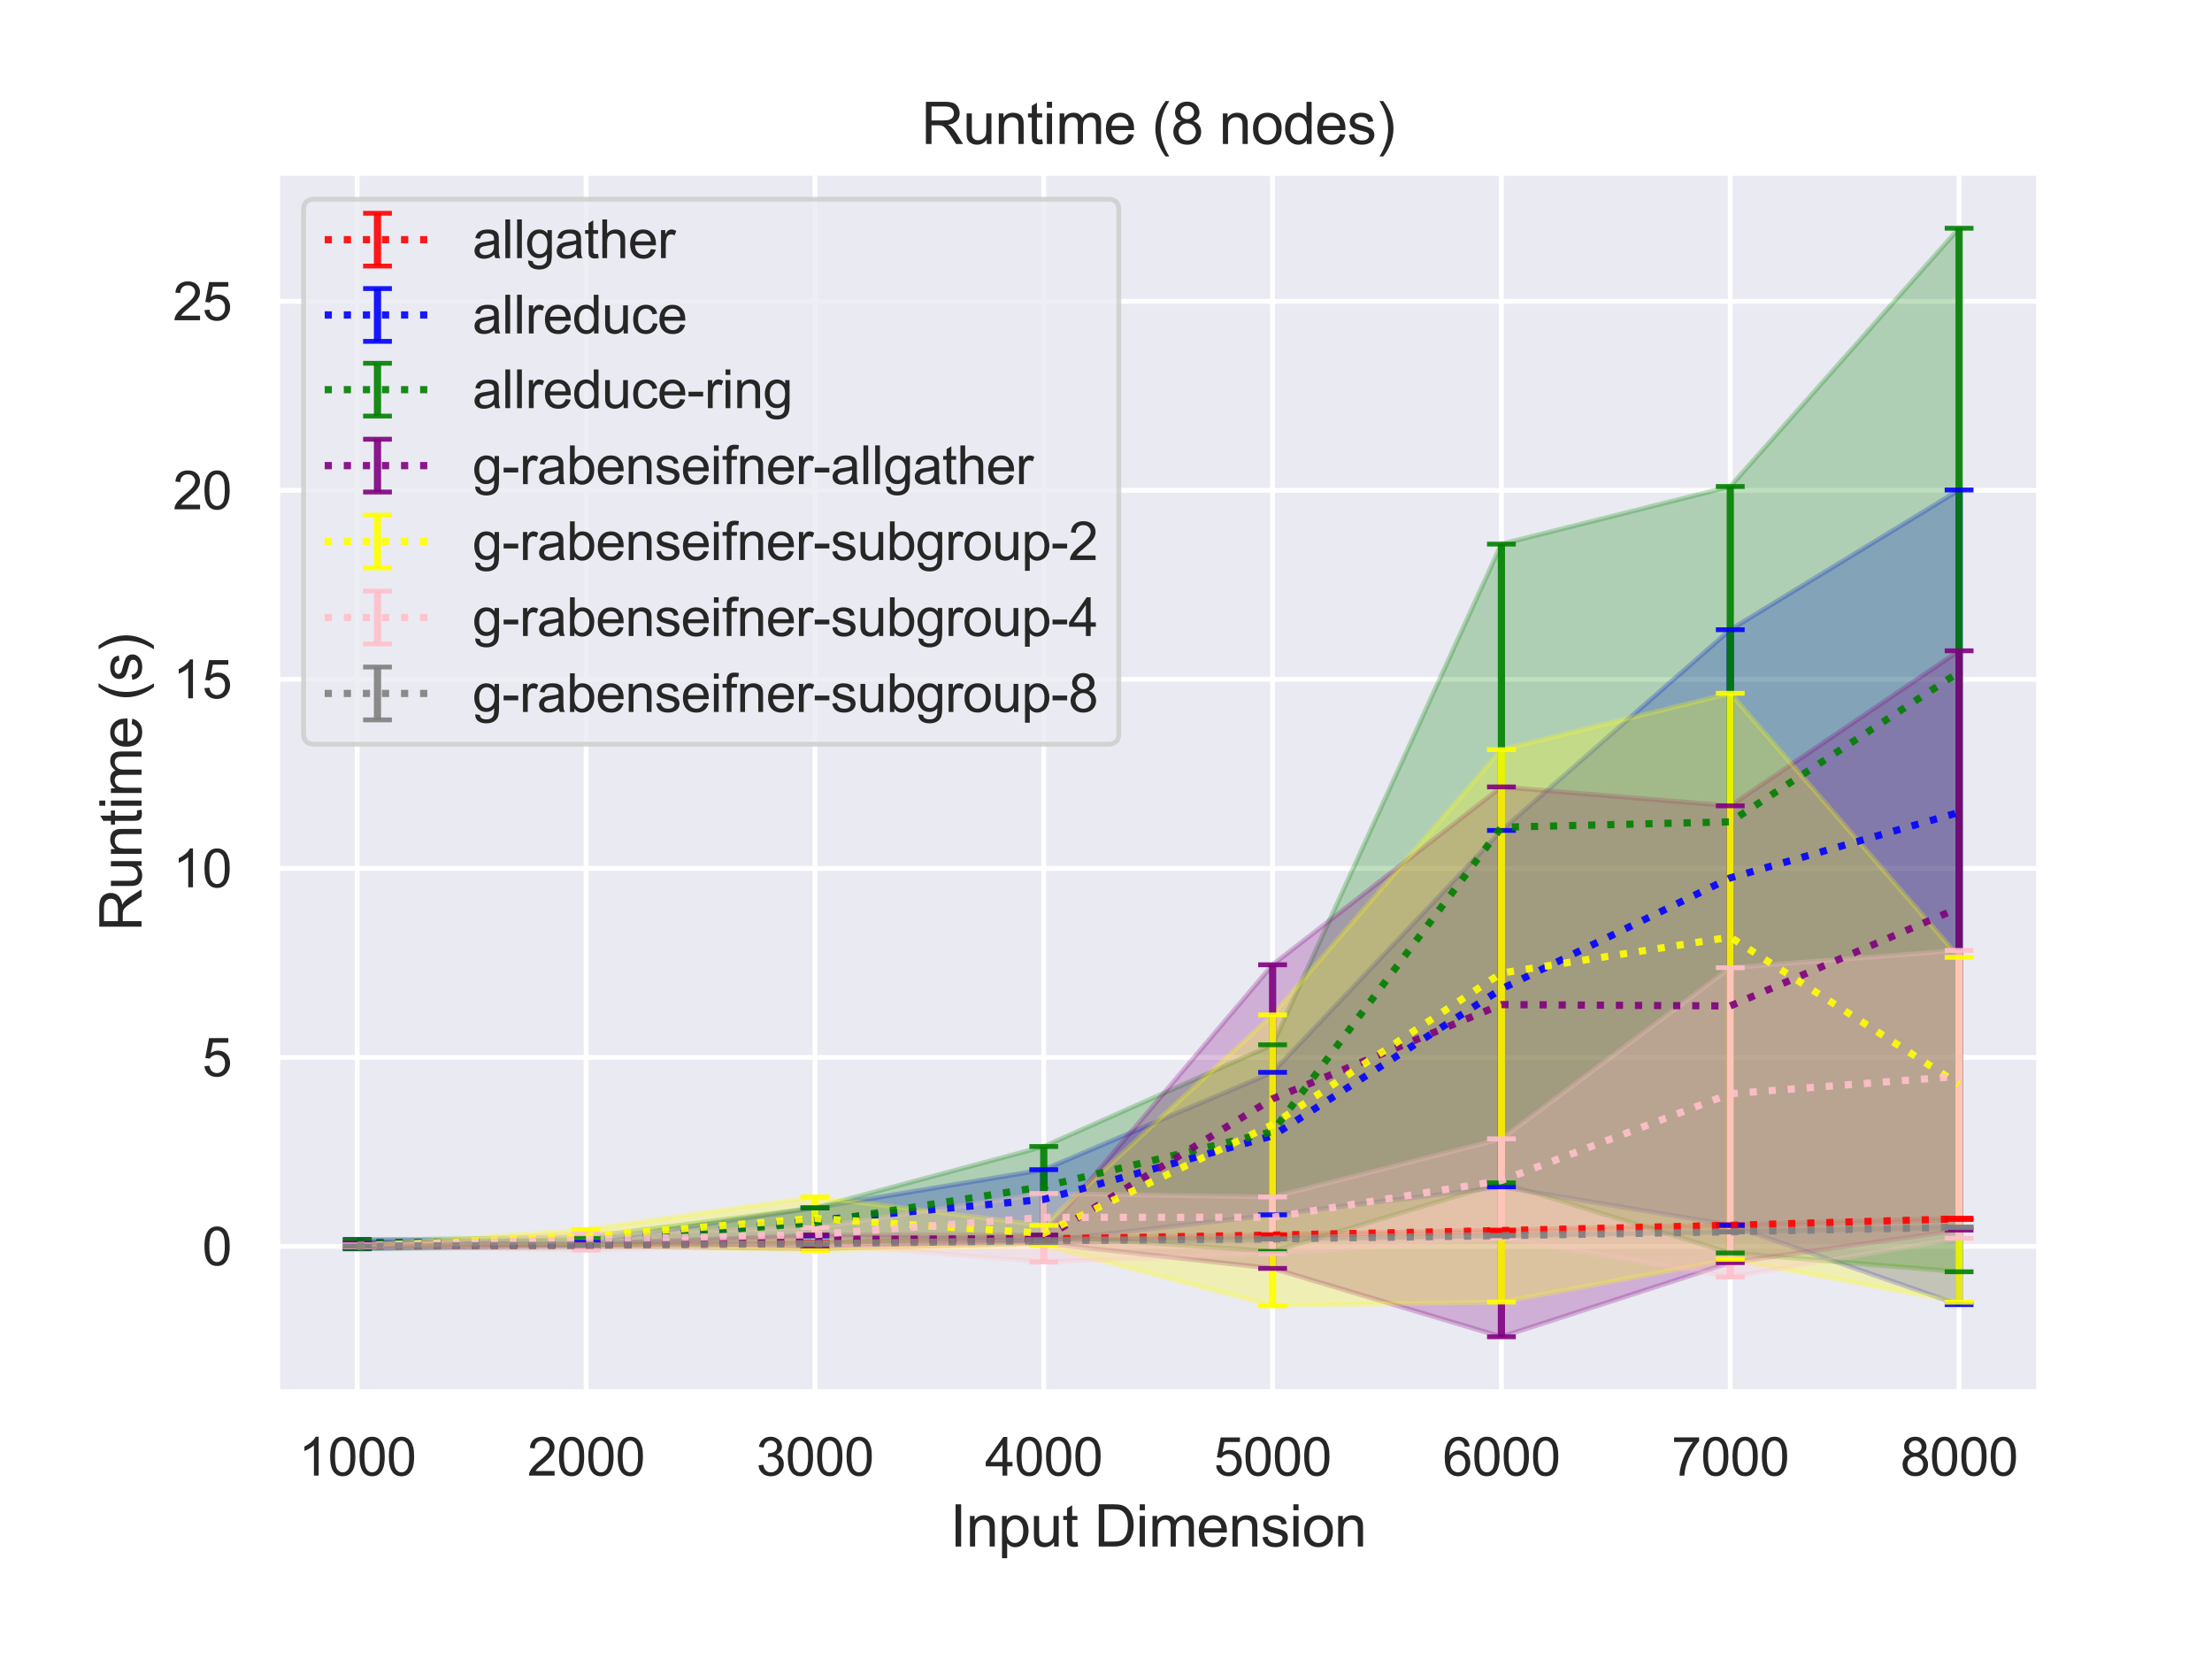 <?xml version="1.0" encoding="utf-8" standalone="no"?>
<!DOCTYPE svg PUBLIC "-//W3C//DTD SVG 1.1//EN"
  "http://www.w3.org/Graphics/SVG/1.1/DTD/svg11.dtd">
<svg height="345.6pt" version="1.1" viewBox="0 0 460.8 345.6" width="460.8pt" xmlns="http://www.w3.org/2000/svg" xmlns:xlink="http://www.w3.org/1999/xlink">
 <defs>
  <style type="text/css">*{stroke-linecap:butt;stroke-linejoin:round;}</style>
 </defs>
 <g id="figure_1">
  <g id="patch_1">
   <path d="M 0 345.6 
L 460.8 345.6 
L 460.8 0 
L 0 0 
z
" style="fill:#ffffff;"/>
  </g>
  <g id="axes_1">
   <g id="patch_2">
    <path d="M 57.74 290.02 
L 424.8 290.02 
L 424.8 36 
L 57.74 36 
z
" style="fill:#eaeaf2;"/>
   </g>
   <g id="matplotlib.axis_1">
    <g id="xtick_1">
     <g id="line2d_1">
      <path clip-path="url(#pcb1ef792b5)" d="M 74.425 290.02 
L 74.425 36 
" style="fill:none;stroke:#ffffff;stroke-linecap:round;"/>
     </g>
     <g id="text_1">
      <!-- 1000 -->
      <g style="fill:#262626;" transform="translate(62.19 307.394)scale(0.11 -0.11)">
       <defs>
        <path d="M 2384 0 
L 1822 0 
L 1822 3584 
Q 1619 3391 1289 3197 
Q 959 3003 697 2906 
L 697 3450 
Q 1169 3672 1522 3987 
Q 1875 4303 2022 4600 
L 2384 4600 
L 2384 0 
z
" id="ArialMT-31" transform="scale(0.016)"/>
        <path d="M 266 2259 
Q 266 3072 433 3567 
Q 600 4063 929 4331 
Q 1259 4600 1759 4600 
Q 2128 4600 2406 4451 
Q 2684 4303 2865 4023 
Q 3047 3744 3150 3342 
Q 3253 2941 3253 2259 
Q 3253 1453 3087 958 
Q 2922 463 2592 192 
Q 2263 -78 1759 -78 
Q 1097 -78 719 397 
Q 266 969 266 2259 
z
M 844 2259 
Q 844 1131 1108 757 
Q 1372 384 1759 384 
Q 2147 384 2411 759 
Q 2675 1134 2675 2259 
Q 2675 3391 2411 3762 
Q 2147 4134 1753 4134 
Q 1366 4134 1134 3806 
Q 844 3388 844 2259 
z
" id="ArialMT-30" transform="scale(0.016)"/>
       </defs>
       <use xlink:href="#ArialMT-31"/>
       <use x="55.615" xlink:href="#ArialMT-30"/>
       <use x="111.23" xlink:href="#ArialMT-30"/>
       <use x="166.846" xlink:href="#ArialMT-30"/>
      </g>
     </g>
    </g>
    <g id="xtick_2">
     <g id="line2d_2">
      <path clip-path="url(#pcb1ef792b5)" d="M 122.095 290.02 
L 122.095 36 
" style="fill:none;stroke:#ffffff;stroke-linecap:round;"/>
     </g>
     <g id="text_2">
      <!-- 2000 -->
      <g style="fill:#262626;" transform="translate(109.861 307.394)scale(0.11 -0.11)">
       <defs>
        <path d="M 3222 541 
L 3222 0 
L 194 0 
Q 188 203 259 391 
Q 375 700 629 1000 
Q 884 1300 1366 1694 
Q 2113 2306 2375 2664 
Q 2638 3022 2638 3341 
Q 2638 3675 2398 3904 
Q 2159 4134 1775 4134 
Q 1369 4134 1125 3890 
Q 881 3647 878 3216 
L 300 3275 
Q 359 3922 746 4261 
Q 1134 4600 1788 4600 
Q 2447 4600 2831 4234 
Q 3216 3869 3216 3328 
Q 3216 3053 3103 2787 
Q 2991 2522 2730 2228 
Q 2469 1934 1863 1422 
Q 1356 997 1212 845 
Q 1069 694 975 541 
L 3222 541 
z
" id="ArialMT-32" transform="scale(0.016)"/>
       </defs>
       <use xlink:href="#ArialMT-32"/>
       <use x="55.615" xlink:href="#ArialMT-30"/>
       <use x="111.23" xlink:href="#ArialMT-30"/>
       <use x="166.846" xlink:href="#ArialMT-30"/>
      </g>
     </g>
    </g>
    <g id="xtick_3">
     <g id="line2d_3">
      <path clip-path="url(#pcb1ef792b5)" d="M 169.765 290.02 
L 169.765 36 
" style="fill:none;stroke:#ffffff;stroke-linecap:round;"/>
     </g>
     <g id="text_3">
      <!-- 3000 -->
      <g style="fill:#262626;" transform="translate(157.531 307.394)scale(0.11 -0.11)">
       <defs>
        <path d="M 269 1209 
L 831 1284 
Q 928 806 1161 595 
Q 1394 384 1728 384 
Q 2125 384 2398 659 
Q 2672 934 2672 1341 
Q 2672 1728 2419 1979 
Q 2166 2231 1775 2231 
Q 1616 2231 1378 2169 
L 1441 2663 
Q 1497 2656 1531 2656 
Q 1891 2656 2178 2843 
Q 2466 3031 2466 3422 
Q 2466 3731 2256 3934 
Q 2047 4138 1716 4138 
Q 1388 4138 1169 3931 
Q 950 3725 888 3313 
L 325 3413 
Q 428 3978 793 4289 
Q 1159 4600 1703 4600 
Q 2078 4600 2393 4439 
Q 2709 4278 2876 4000 
Q 3044 3722 3044 3409 
Q 3044 3113 2884 2869 
Q 2725 2625 2413 2481 
Q 2819 2388 3044 2092 
Q 3269 1797 3269 1353 
Q 3269 753 2831 336 
Q 2394 -81 1725 -81 
Q 1122 -81 723 278 
Q 325 638 269 1209 
z
" id="ArialMT-33" transform="scale(0.016)"/>
       </defs>
       <use xlink:href="#ArialMT-33"/>
       <use x="55.615" xlink:href="#ArialMT-30"/>
       <use x="111.23" xlink:href="#ArialMT-30"/>
       <use x="166.846" xlink:href="#ArialMT-30"/>
      </g>
     </g>
    </g>
    <g id="xtick_4">
     <g id="line2d_4">
      <path clip-path="url(#pcb1ef792b5)" d="M 217.435 290.02 
L 217.435 36 
" style="fill:none;stroke:#ffffff;stroke-linecap:round;"/>
     </g>
     <g id="text_4">
      <!-- 4000 -->
      <g style="fill:#262626;" transform="translate(205.201 307.394)scale(0.11 -0.11)">
       <defs>
        <path d="M 2069 0 
L 2069 1097 
L 81 1097 
L 81 1613 
L 2172 4581 
L 2631 4581 
L 2631 1613 
L 3250 1613 
L 3250 1097 
L 2631 1097 
L 2631 0 
L 2069 0 
z
M 2069 1613 
L 2069 3678 
L 634 1613 
L 2069 1613 
z
" id="ArialMT-34" transform="scale(0.016)"/>
       </defs>
       <use xlink:href="#ArialMT-34"/>
       <use x="55.615" xlink:href="#ArialMT-30"/>
       <use x="111.23" xlink:href="#ArialMT-30"/>
       <use x="166.846" xlink:href="#ArialMT-30"/>
      </g>
     </g>
    </g>
    <g id="xtick_5">
     <g id="line2d_5">
      <path clip-path="url(#pcb1ef792b5)" d="M 265.105 290.02 
L 265.105 36 
" style="fill:none;stroke:#ffffff;stroke-linecap:round;"/>
     </g>
     <g id="text_5">
      <!-- 5000 -->
      <g style="fill:#262626;" transform="translate(252.871 307.394)scale(0.11 -0.11)">
       <defs>
        <path d="M 266 1200 
L 856 1250 
Q 922 819 1161 601 
Q 1400 384 1738 384 
Q 2144 384 2425 690 
Q 2706 997 2706 1503 
Q 2706 1984 2436 2262 
Q 2166 2541 1728 2541 
Q 1456 2541 1237 2417 
Q 1019 2294 894 2097 
L 366 2166 
L 809 4519 
L 3088 4519 
L 3088 3981 
L 1259 3981 
L 1013 2750 
Q 1425 3038 1878 3038 
Q 2478 3038 2890 2622 
Q 3303 2206 3303 1553 
Q 3303 931 2941 478 
Q 2500 -78 1738 -78 
Q 1113 -78 717 272 
Q 322 622 266 1200 
z
" id="ArialMT-35" transform="scale(0.016)"/>
       </defs>
       <use xlink:href="#ArialMT-35"/>
       <use x="55.615" xlink:href="#ArialMT-30"/>
       <use x="111.23" xlink:href="#ArialMT-30"/>
       <use x="166.846" xlink:href="#ArialMT-30"/>
      </g>
     </g>
    </g>
    <g id="xtick_6">
     <g id="line2d_6">
      <path clip-path="url(#pcb1ef792b5)" d="M 312.775 290.02 
L 312.775 36 
" style="fill:none;stroke:#ffffff;stroke-linecap:round;"/>
     </g>
     <g id="text_6">
      <!-- 6000 -->
      <g style="fill:#262626;" transform="translate(300.541 307.394)scale(0.11 -0.11)">
       <defs>
        <path d="M 3184 3459 
L 2625 3416 
Q 2550 3747 2413 3897 
Q 2184 4138 1850 4138 
Q 1581 4138 1378 3988 
Q 1113 3794 959 3422 
Q 806 3050 800 2363 
Q 1003 2672 1297 2822 
Q 1591 2972 1913 2972 
Q 2475 2972 2870 2558 
Q 3266 2144 3266 1488 
Q 3266 1056 3080 686 
Q 2894 316 2569 119 
Q 2244 -78 1831 -78 
Q 1128 -78 684 439 
Q 241 956 241 2144 
Q 241 3472 731 4075 
Q 1159 4600 1884 4600 
Q 2425 4600 2770 4297 
Q 3116 3994 3184 3459 
z
M 888 1484 
Q 888 1194 1011 928 
Q 1134 663 1356 523 
Q 1578 384 1822 384 
Q 2178 384 2434 671 
Q 2691 959 2691 1453 
Q 2691 1928 2437 2201 
Q 2184 2475 1800 2475 
Q 1419 2475 1153 2201 
Q 888 1928 888 1484 
z
" id="ArialMT-36" transform="scale(0.016)"/>
       </defs>
       <use xlink:href="#ArialMT-36"/>
       <use x="55.615" xlink:href="#ArialMT-30"/>
       <use x="111.23" xlink:href="#ArialMT-30"/>
       <use x="166.846" xlink:href="#ArialMT-30"/>
      </g>
     </g>
    </g>
    <g id="xtick_7">
     <g id="line2d_7">
      <path clip-path="url(#pcb1ef792b5)" d="M 360.445 290.02 
L 360.445 36 
" style="fill:none;stroke:#ffffff;stroke-linecap:round;"/>
     </g>
     <g id="text_7">
      <!-- 7000 -->
      <g style="fill:#262626;" transform="translate(348.211 307.394)scale(0.11 -0.11)">
       <defs>
        <path d="M 303 3981 
L 303 4522 
L 3269 4522 
L 3269 4084 
Q 2831 3619 2401 2847 
Q 1972 2075 1738 1259 
Q 1569 684 1522 0 
L 944 0 
Q 953 541 1156 1306 
Q 1359 2072 1739 2783 
Q 2119 3494 2547 3981 
L 303 3981 
z
" id="ArialMT-37" transform="scale(0.016)"/>
       </defs>
       <use xlink:href="#ArialMT-37"/>
       <use x="55.615" xlink:href="#ArialMT-30"/>
       <use x="111.23" xlink:href="#ArialMT-30"/>
       <use x="166.846" xlink:href="#ArialMT-30"/>
      </g>
     </g>
    </g>
    <g id="xtick_8">
     <g id="line2d_8">
      <path clip-path="url(#pcb1ef792b5)" d="M 408.115 290.02 
L 408.115 36 
" style="fill:none;stroke:#ffffff;stroke-linecap:round;"/>
     </g>
     <g id="text_8">
      <!-- 8000 -->
      <g style="fill:#262626;" transform="translate(395.881 307.394)scale(0.11 -0.11)">
       <defs>
        <path d="M 1131 2484 
Q 781 2613 612 2850 
Q 444 3088 444 3419 
Q 444 3919 803 4259 
Q 1163 4600 1759 4600 
Q 2359 4600 2725 4251 
Q 3091 3903 3091 3403 
Q 3091 3084 2923 2848 
Q 2756 2613 2416 2484 
Q 2838 2347 3058 2040 
Q 3278 1734 3278 1309 
Q 3278 722 2862 322 
Q 2447 -78 1769 -78 
Q 1091 -78 675 323 
Q 259 725 259 1325 
Q 259 1772 486 2073 
Q 713 2375 1131 2484 
z
M 1019 3438 
Q 1019 3113 1228 2906 
Q 1438 2700 1772 2700 
Q 2097 2700 2305 2904 
Q 2513 3109 2513 3406 
Q 2513 3716 2298 3927 
Q 2084 4138 1766 4138 
Q 1444 4138 1231 3931 
Q 1019 3725 1019 3438 
z
M 838 1322 
Q 838 1081 952 856 
Q 1066 631 1291 507 
Q 1516 384 1775 384 
Q 2178 384 2440 643 
Q 2703 903 2703 1303 
Q 2703 1709 2433 1975 
Q 2163 2241 1756 2241 
Q 1359 2241 1098 1978 
Q 838 1716 838 1322 
z
" id="ArialMT-38" transform="scale(0.016)"/>
       </defs>
       <use xlink:href="#ArialMT-38"/>
       <use x="55.615" xlink:href="#ArialMT-30"/>
       <use x="111.23" xlink:href="#ArialMT-30"/>
       <use x="166.846" xlink:href="#ArialMT-30"/>
      </g>
     </g>
    </g>
    <g id="text_9">
     <!-- Input Dimension -->
     <g style="fill:#262626;" transform="translate(197.916 322.169)scale(0.12 -0.12)">
      <defs>
       <path d="M 597 0 
L 597 4581 
L 1203 4581 
L 1203 0 
L 597 0 
z
" id="ArialMT-49" transform="scale(0.016)"/>
       <path d="M 422 0 
L 422 3319 
L 928 3319 
L 928 2847 
Q 1294 3394 1984 3394 
Q 2284 3394 2536 3286 
Q 2788 3178 2913 3003 
Q 3038 2828 3088 2588 
Q 3119 2431 3119 2041 
L 3119 0 
L 2556 0 
L 2556 2019 
Q 2556 2363 2490 2533 
Q 2425 2703 2258 2804 
Q 2091 2906 1866 2906 
Q 1506 2906 1245 2678 
Q 984 2450 984 1813 
L 984 0 
L 422 0 
z
" id="ArialMT-6e" transform="scale(0.016)"/>
       <path d="M 422 -1272 
L 422 3319 
L 934 3319 
L 934 2888 
Q 1116 3141 1344 3267 
Q 1572 3394 1897 3394 
Q 2322 3394 2647 3175 
Q 2972 2956 3137 2557 
Q 3303 2159 3303 1684 
Q 3303 1175 3120 767 
Q 2938 359 2589 142 
Q 2241 -75 1856 -75 
Q 1575 -75 1351 44 
Q 1128 163 984 344 
L 984 -1272 
L 422 -1272 
z
M 931 1641 
Q 931 1000 1190 694 
Q 1450 388 1819 388 
Q 2194 388 2461 705 
Q 2728 1022 2728 1688 
Q 2728 2322 2467 2637 
Q 2206 2953 1844 2953 
Q 1484 2953 1207 2617 
Q 931 2281 931 1641 
z
" id="ArialMT-70" transform="scale(0.016)"/>
       <path d="M 2597 0 
L 2597 488 
Q 2209 -75 1544 -75 
Q 1250 -75 995 37 
Q 741 150 617 320 
Q 494 491 444 738 
Q 409 903 409 1263 
L 409 3319 
L 972 3319 
L 972 1478 
Q 972 1038 1006 884 
Q 1059 663 1231 536 
Q 1403 409 1656 409 
Q 1909 409 2131 539 
Q 2353 669 2445 892 
Q 2538 1116 2538 1541 
L 2538 3319 
L 3100 3319 
L 3100 0 
L 2597 0 
z
" id="ArialMT-75" transform="scale(0.016)"/>
       <path d="M 1650 503 
L 1731 6 
Q 1494 -44 1306 -44 
Q 1000 -44 831 53 
Q 663 150 594 308 
Q 525 466 525 972 
L 525 2881 
L 113 2881 
L 113 3319 
L 525 3319 
L 525 4141 
L 1084 4478 
L 1084 3319 
L 1650 3319 
L 1650 2881 
L 1084 2881 
L 1084 941 
Q 1084 700 1114 631 
Q 1144 563 1211 522 
Q 1278 481 1403 481 
Q 1497 481 1650 503 
z
" id="ArialMT-74" transform="scale(0.016)"/>
       <path id="ArialMT-20" transform="scale(0.016)"/>
       <path d="M 494 0 
L 494 4581 
L 2072 4581 
Q 2606 4581 2888 4516 
Q 3281 4425 3559 4188 
Q 3922 3881 4101 3404 
Q 4281 2928 4281 2316 
Q 4281 1794 4159 1391 
Q 4038 988 3847 723 
Q 3656 459 3429 307 
Q 3203 156 2883 78 
Q 2563 0 2147 0 
L 494 0 
z
M 1100 541 
L 2078 541 
Q 2531 541 2789 625 
Q 3047 709 3200 863 
Q 3416 1078 3536 1442 
Q 3656 1806 3656 2325 
Q 3656 3044 3420 3430 
Q 3184 3816 2847 3947 
Q 2603 4041 2063 4041 
L 1100 4041 
L 1100 541 
z
" id="ArialMT-44" transform="scale(0.016)"/>
       <path d="M 425 3934 
L 425 4581 
L 988 4581 
L 988 3934 
L 425 3934 
z
M 425 0 
L 425 3319 
L 988 3319 
L 988 0 
L 425 0 
z
" id="ArialMT-69" transform="scale(0.016)"/>
       <path d="M 422 0 
L 422 3319 
L 925 3319 
L 925 2853 
Q 1081 3097 1340 3245 
Q 1600 3394 1931 3394 
Q 2300 3394 2536 3241 
Q 2772 3088 2869 2813 
Q 3263 3394 3894 3394 
Q 4388 3394 4653 3120 
Q 4919 2847 4919 2278 
L 4919 0 
L 4359 0 
L 4359 2091 
Q 4359 2428 4304 2576 
Q 4250 2725 4106 2815 
Q 3963 2906 3769 2906 
Q 3419 2906 3187 2673 
Q 2956 2441 2956 1928 
L 2956 0 
L 2394 0 
L 2394 2156 
Q 2394 2531 2256 2718 
Q 2119 2906 1806 2906 
Q 1569 2906 1367 2781 
Q 1166 2656 1075 2415 
Q 984 2175 984 1722 
L 984 0 
L 422 0 
z
" id="ArialMT-6d" transform="scale(0.016)"/>
       <path d="M 2694 1069 
L 3275 997 
Q 3138 488 2766 206 
Q 2394 -75 1816 -75 
Q 1088 -75 661 373 
Q 234 822 234 1631 
Q 234 2469 665 2931 
Q 1097 3394 1784 3394 
Q 2450 3394 2872 2941 
Q 3294 2488 3294 1666 
Q 3294 1616 3291 1516 
L 816 1516 
Q 847 969 1125 678 
Q 1403 388 1819 388 
Q 2128 388 2347 550 
Q 2566 713 2694 1069 
z
M 847 1978 
L 2700 1978 
Q 2663 2397 2488 2606 
Q 2219 2931 1791 2931 
Q 1403 2931 1139 2672 
Q 875 2413 847 1978 
z
" id="ArialMT-65" transform="scale(0.016)"/>
       <path d="M 197 991 
L 753 1078 
Q 800 744 1014 566 
Q 1228 388 1613 388 
Q 2000 388 2187 545 
Q 2375 703 2375 916 
Q 2375 1106 2209 1216 
Q 2094 1291 1634 1406 
Q 1016 1563 777 1677 
Q 538 1791 414 1992 
Q 291 2194 291 2438 
Q 291 2659 392 2848 
Q 494 3038 669 3163 
Q 800 3259 1026 3326 
Q 1253 3394 1513 3394 
Q 1903 3394 2198 3281 
Q 2494 3169 2634 2976 
Q 2775 2784 2828 2463 
L 2278 2388 
Q 2241 2644 2061 2787 
Q 1881 2931 1553 2931 
Q 1166 2931 1000 2803 
Q 834 2675 834 2503 
Q 834 2394 903 2306 
Q 972 2216 1119 2156 
Q 1203 2125 1616 2013 
Q 2213 1853 2448 1751 
Q 2684 1650 2818 1456 
Q 2953 1263 2953 975 
Q 2953 694 2789 445 
Q 2625 197 2315 61 
Q 2006 -75 1616 -75 
Q 969 -75 630 194 
Q 291 463 197 991 
z
" id="ArialMT-73" transform="scale(0.016)"/>
       <path d="M 213 1659 
Q 213 2581 725 3025 
Q 1153 3394 1769 3394 
Q 2453 3394 2887 2945 
Q 3322 2497 3322 1706 
Q 3322 1066 3130 698 
Q 2938 331 2570 128 
Q 2203 -75 1769 -75 
Q 1072 -75 642 372 
Q 213 819 213 1659 
z
M 791 1659 
Q 791 1022 1069 705 
Q 1347 388 1769 388 
Q 2188 388 2466 706 
Q 2744 1025 2744 1678 
Q 2744 2294 2464 2611 
Q 2184 2928 1769 2928 
Q 1347 2928 1069 2612 
Q 791 2297 791 1659 
z
" id="ArialMT-6f" transform="scale(0.016)"/>
      </defs>
      <use xlink:href="#ArialMT-49"/>
      <use x="27.783" xlink:href="#ArialMT-6e"/>
      <use x="83.398" xlink:href="#ArialMT-70"/>
      <use x="139.014" xlink:href="#ArialMT-75"/>
      <use x="194.629" xlink:href="#ArialMT-74"/>
      <use x="222.412" xlink:href="#ArialMT-20"/>
      <use x="250.195" xlink:href="#ArialMT-44"/>
      <use x="322.412" xlink:href="#ArialMT-69"/>
      <use x="344.629" xlink:href="#ArialMT-6d"/>
      <use x="427.93" xlink:href="#ArialMT-65"/>
      <use x="483.545" xlink:href="#ArialMT-6e"/>
      <use x="539.16" xlink:href="#ArialMT-73"/>
      <use x="589.16" xlink:href="#ArialMT-69"/>
      <use x="611.377" xlink:href="#ArialMT-6f"/>
      <use x="666.992" xlink:href="#ArialMT-6e"/>
     </g>
    </g>
   </g>
   <g id="matplotlib.axis_2">
    <g id="ytick_1">
     <g id="line2d_9">
      <path clip-path="url(#pcb1ef792b5)" d="M 57.74 259.654 
L 424.8 259.654 
" style="fill:none;stroke:#ffffff;stroke-linecap:round;"/>
     </g>
     <g id="text_10">
      <!-- 0 -->
      <g style="fill:#262626;" transform="translate(42.123 263.59)scale(0.11 -0.11)">
       <use xlink:href="#ArialMT-30"/>
      </g>
     </g>
    </g>
    <g id="ytick_2">
     <g id="line2d_10">
      <path clip-path="url(#pcb1ef792b5)" d="M 57.74 220.278 
L 424.8 220.278 
" style="fill:none;stroke:#ffffff;stroke-linecap:round;"/>
     </g>
     <g id="text_11">
      <!-- 5 -->
      <g style="fill:#262626;" transform="translate(42.123 224.215)scale(0.11 -0.11)">
       <use xlink:href="#ArialMT-35"/>
      </g>
     </g>
    </g>
    <g id="ytick_3">
     <g id="line2d_11">
      <path clip-path="url(#pcb1ef792b5)" d="M 57.74 180.903 
L 424.8 180.903 
" style="fill:none;stroke:#ffffff;stroke-linecap:round;"/>
     </g>
     <g id="text_12">
      <!-- 10 -->
      <g style="fill:#262626;" transform="translate(36.006 184.84)scale(0.11 -0.11)">
       <use xlink:href="#ArialMT-31"/>
       <use x="55.615" xlink:href="#ArialMT-30"/>
      </g>
     </g>
    </g>
    <g id="ytick_4">
     <g id="line2d_12">
      <path clip-path="url(#pcb1ef792b5)" d="M 57.74 141.528 
L 424.8 141.528 
" style="fill:none;stroke:#ffffff;stroke-linecap:round;"/>
     </g>
     <g id="text_13">
      <!-- 15 -->
      <g style="fill:#262626;" transform="translate(36.006 145.465)scale(0.11 -0.11)">
       <use xlink:href="#ArialMT-31"/>
       <use x="55.615" xlink:href="#ArialMT-35"/>
      </g>
     </g>
    </g>
    <g id="ytick_5">
     <g id="line2d_13">
      <path clip-path="url(#pcb1ef792b5)" d="M 57.74 102.153 
L 424.8 102.153 
" style="fill:none;stroke:#ffffff;stroke-linecap:round;"/>
     </g>
     <g id="text_14">
      <!-- 20 -->
      <g style="fill:#262626;" transform="translate(36.006 106.09)scale(0.11 -0.11)">
       <use xlink:href="#ArialMT-32"/>
       <use x="55.615" xlink:href="#ArialMT-30"/>
      </g>
     </g>
    </g>
    <g id="ytick_6">
     <g id="line2d_14">
      <path clip-path="url(#pcb1ef792b5)" d="M 57.74 62.778 
L 424.8 62.778 
" style="fill:none;stroke:#ffffff;stroke-linecap:round;"/>
     </g>
     <g id="text_15">
      <!-- 25 -->
      <g style="fill:#262626;" transform="translate(36.006 66.715)scale(0.11 -0.11)">
       <use xlink:href="#ArialMT-32"/>
       <use x="55.615" xlink:href="#ArialMT-35"/>
      </g>
     </g>
    </g>
    <g id="text_16">
     <!-- Runtime (s) -->
     <g style="fill:#262626;" transform="translate(29.48 194.013)rotate(-90)scale(0.12 -0.12)">
      <defs>
       <path d="M 503 0 
L 503 4581 
L 2534 4581 
Q 3147 4581 3465 4457 
Q 3784 4334 3975 4021 
Q 4166 3709 4166 3331 
Q 4166 2844 3850 2509 
Q 3534 2175 2875 2084 
Q 3116 1969 3241 1856 
Q 3506 1613 3744 1247 
L 4541 0 
L 3778 0 
L 3172 953 
Q 2906 1366 2734 1584 
Q 2563 1803 2427 1890 
Q 2291 1978 2150 2013 
Q 2047 2034 1813 2034 
L 1109 2034 
L 1109 0 
L 503 0 
z
M 1109 2559 
L 2413 2559 
Q 2828 2559 3062 2645 
Q 3297 2731 3419 2920 
Q 3541 3109 3541 3331 
Q 3541 3656 3305 3865 
Q 3069 4075 2559 4075 
L 1109 4075 
L 1109 2559 
z
" id="ArialMT-52" transform="scale(0.016)"/>
       <path d="M 1497 -1347 
Q 1031 -759 709 28 
Q 388 816 388 1659 
Q 388 2403 628 3084 
Q 909 3875 1497 4659 
L 1900 4659 
Q 1522 4009 1400 3731 
Q 1209 3300 1100 2831 
Q 966 2247 966 1656 
Q 966 153 1900 -1347 
L 1497 -1347 
z
" id="ArialMT-28" transform="scale(0.016)"/>
       <path d="M 791 -1347 
L 388 -1347 
Q 1322 153 1322 1656 
Q 1322 2244 1188 2822 
Q 1081 3291 891 3722 
Q 769 4003 388 4659 
L 791 4659 
Q 1378 3875 1659 3084 
Q 1900 2403 1900 1659 
Q 1900 816 1576 28 
Q 1253 -759 791 -1347 
z
" id="ArialMT-29" transform="scale(0.016)"/>
      </defs>
      <use xlink:href="#ArialMT-52"/>
      <use x="72.217" xlink:href="#ArialMT-75"/>
      <use x="127.832" xlink:href="#ArialMT-6e"/>
      <use x="183.447" xlink:href="#ArialMT-74"/>
      <use x="211.23" xlink:href="#ArialMT-69"/>
      <use x="233.447" xlink:href="#ArialMT-6d"/>
      <use x="316.748" xlink:href="#ArialMT-65"/>
      <use x="372.363" xlink:href="#ArialMT-20"/>
      <use x="400.146" xlink:href="#ArialMT-28"/>
      <use x="433.447" xlink:href="#ArialMT-73"/>
      <use x="483.447" xlink:href="#ArialMT-29"/>
     </g>
    </g>
   </g>
   <g id="PolyCollection_1">
    <defs>
     <path d="M 74.425 -86.016 
L 74.425 -86.013 
L 122.095 -86.229 
L 169.765 -86.759 
L 217.435 -87.459 
L 265.105 -88.223 
L 312.775 -89.137 
L 360.445 -90.234 
L 408.115 -91.541 
L 408.115 -91.84 
L 408.115 -91.84 
L 360.445 -90.455 
L 312.775 -89.348 
L 265.105 -88.395 
L 217.435 -87.571 
L 169.765 -86.818 
L 122.095 -86.246 
L 74.425 -86.016 
z
" id="m364078c987" style="stroke:#ff0000;stroke-opacity:0.25;"/>
    </defs>
    <g clip-path="url(#pcb1ef792b5)">
     <use style="fill:#ff0000;fill-opacity:0.25;stroke:#ff0000;stroke-opacity:0.25;" x="0" xlink:href="#m364078c987" y="345.6"/>
    </g>
   </g>
   <g id="PolyCollection_2">
    <defs>
     <path d="M 74.425 -87.389 
L 74.425 -85.448 
L 122.095 -86.388 
L 169.765 -88.126 
L 217.435 -87.096 
L 265.105 -92.529 
L 312.775 -98.36 
L 360.445 -90.405 
L 408.115 -73.823 
L 408.115 -243.523 
L 408.115 -243.523 
L 360.445 -214.417 
L 312.775 -172.604 
L 265.105 -122.211 
L 217.435 -101.938 
L 169.765 -93.976 
L 122.095 -86.848 
L 74.425 -87.389 
z
" id="m5f984dc5ba" style="stroke:#0000ff;stroke-opacity:0.25;"/>
    </defs>
    <g clip-path="url(#pcb1ef792b5)">
     <use style="fill:#0000ff;fill-opacity:0.25;stroke:#0000ff;stroke-opacity:0.25;" x="0" xlink:href="#m5f984dc5ba" y="345.6"/>
    </g>
   </g>
   <g id="PolyCollection_3">
    <defs>
     <path d="M 74.425 -87.267 
L 74.425 -85.489 
L 122.095 -85.813 
L 169.765 -86.703 
L 217.435 -88.232 
L 265.105 -84.907 
L 312.775 -99.196 
L 360.445 -84.582 
L 408.115 -80.662 
L 408.115 -298.054 
L 408.115 -298.054 
L 360.445 -244.249 
L 312.775 -232.253 
L 265.105 -127.953 
L 217.435 -106.76 
L 169.765 -93.975 
L 122.095 -87.893 
L 74.425 -87.267 
z
" id="m24a4ee7c30" style="stroke:#008000;stroke-opacity:0.25;"/>
    </defs>
    <g clip-path="url(#pcb1ef792b5)">
     <use style="fill:#008000;fill-opacity:0.25;stroke:#008000;stroke-opacity:0.25;" x="0" xlink:href="#m24a4ee7c30" y="345.6"/>
    </g>
   </g>
   <g id="PolyCollection_4">
    <defs>
     <path d="M 74.425 -86.632 
L 74.425 -85.697 
L 122.095 -86.011 
L 169.765 -85.492 
L 217.435 -86.617 
L 265.105 -81.363 
L 312.775 -67.126 
L 360.445 -82.571 
L 408.115 -89.351 
L 408.115 -210.025 
L 408.115 -210.025 
L 360.445 -177.724 
L 312.775 -181.674 
L 265.105 -144.617 
L 217.435 -88.321 
L 169.765 -88.347 
L 122.095 -86.491 
L 74.425 -86.632 
z
" id="m4a8f4b26fa" style="stroke:#800080;stroke-opacity:0.25;"/>
    </defs>
    <g clip-path="url(#pcb1ef792b5)">
     <use style="fill:#800080;fill-opacity:0.25;stroke:#800080;stroke-opacity:0.25;" x="0" xlink:href="#m4a8f4b26fa" y="345.6"/>
    </g>
   </g>
   <g id="PolyCollection_5">
    <defs>
     <path d="M 74.425 -86.011 
L 74.425 -86.006 
L 122.095 -86.191 
L 169.765 -85.052 
L 217.435 -86.147 
L 265.105 -73.592 
L 312.775 -74.356 
L 360.445 -83.248 
L 408.115 -74.331 
L 408.115 -146.164 
L 408.115 -146.164 
L 360.445 -201.178 
L 312.775 -189.429 
L 265.105 -134.183 
L 217.435 -90.326 
L 169.765 -96.254 
L 122.095 -89.47 
L 74.425 -86.011 
z
" id="m31d9c04f24" style="stroke:#ffff00;stroke-opacity:0.25;"/>
    </defs>
    <g clip-path="url(#pcb1ef792b5)">
     <use style="fill:#ffff00;fill-opacity:0.25;stroke:#ffff00;stroke-opacity:0.25;" x="0" xlink:href="#m31d9c04f24" y="345.6"/>
    </g>
   </g>
   <g id="PolyCollection_6">
    <defs>
     <path d="M 74.425 -86.266 
L 74.425 -85.881 
L 122.095 -85.176 
L 169.765 -86.614 
L 217.435 -82.706 
L 265.105 -84.438 
L 312.775 -87.728 
L 360.445 -79.569 
L 408.115 -87.648 
L 408.115 -147.617 
L 408.115 -147.617 
L 360.445 -144.013 
L 312.775 -108.354 
L 265.105 -96.25 
L 217.435 -96.98 
L 169.765 -89.854 
L 122.095 -88.578 
L 74.425 -86.266 
z
" id="m0aded41921" style="stroke:#ffc0cb;stroke-opacity:0.25;"/>
    </defs>
    <g clip-path="url(#pcb1ef792b5)">
     <use style="fill:#ffc0cb;fill-opacity:0.25;stroke:#ffc0cb;stroke-opacity:0.25;" x="0" xlink:href="#m0aded41921" y="345.6"/>
    </g>
   </g>
   <g id="PolyCollection_7">
    <defs>
     <path d="M 74.425 -86.012 
L 74.425 -86.008 
L 122.095 -86.189 
L 169.765 -86.503 
L 217.435 -86.758 
L 265.105 -87.488 
L 312.775 -88.169 
L 360.445 -88.964 
L 408.115 -89.912 
L 408.115 -89.988 
L 408.115 -89.988 
L 360.445 -89.022 
L 312.775 -88.214 
L 265.105 -87.519 
L 217.435 -87.345 
L 169.765 -86.517 
L 122.095 -86.195 
L 74.425 -86.012 
z
" id="md3268a7032" style="stroke:#808080;stroke-opacity:0.25;"/>
    </defs>
    <g clip-path="url(#pcb1ef792b5)">
     <use style="fill:#808080;fill-opacity:0.25;stroke:#808080;stroke-opacity:0.25;" x="0" xlink:href="#md3268a7032" y="345.6"/>
    </g>
   </g>
   <g id="LineCollection_1">
    <path clip-path="url(#pcb1ef792b5)" d="M 74.425 259.587 
L 74.425 259.584 
" style="fill:none;stroke:#ff0000;stroke-opacity:0.9;stroke-width:1.5;"/>
    <path clip-path="url(#pcb1ef792b5)" d="M 122.095 259.371 
L 122.095 259.354 
" style="fill:none;stroke:#ff0000;stroke-opacity:0.9;stroke-width:1.5;"/>
    <path clip-path="url(#pcb1ef792b5)" d="M 169.765 258.841 
L 169.765 258.782 
" style="fill:none;stroke:#ff0000;stroke-opacity:0.9;stroke-width:1.5;"/>
    <path clip-path="url(#pcb1ef792b5)" d="M 217.435 258.141 
L 217.435 258.029 
" style="fill:none;stroke:#ff0000;stroke-opacity:0.9;stroke-width:1.5;"/>
    <path clip-path="url(#pcb1ef792b5)" d="M 265.105 257.377 
L 265.105 257.205 
" style="fill:none;stroke:#ff0000;stroke-opacity:0.9;stroke-width:1.5;"/>
    <path clip-path="url(#pcb1ef792b5)" d="M 312.775 256.463 
L 312.775 256.252 
" style="fill:none;stroke:#ff0000;stroke-opacity:0.9;stroke-width:1.5;"/>
    <path clip-path="url(#pcb1ef792b5)" d="M 360.445 255.366 
L 360.445 255.145 
" style="fill:none;stroke:#ff0000;stroke-opacity:0.9;stroke-width:1.5;"/>
    <path clip-path="url(#pcb1ef792b5)" d="M 408.115 254.059 
L 408.115 253.76 
" style="fill:none;stroke:#ff0000;stroke-opacity:0.9;stroke-width:1.5;"/>
   </g>
   <g id="LineCollection_2">
    <path clip-path="url(#pcb1ef792b5)" d="M 74.425 260.152 
L 74.425 258.211 
" style="fill:none;stroke:#0000ff;stroke-opacity:0.9;stroke-width:1.5;"/>
    <path clip-path="url(#pcb1ef792b5)" d="M 122.095 259.212 
L 122.095 258.752 
" style="fill:none;stroke:#0000ff;stroke-opacity:0.9;stroke-width:1.5;"/>
    <path clip-path="url(#pcb1ef792b5)" d="M 169.765 257.474 
L 169.765 251.624 
" style="fill:none;stroke:#0000ff;stroke-opacity:0.9;stroke-width:1.5;"/>
    <path clip-path="url(#pcb1ef792b5)" d="M 217.435 258.504 
L 217.435 243.662 
" style="fill:none;stroke:#0000ff;stroke-opacity:0.9;stroke-width:1.5;"/>
    <path clip-path="url(#pcb1ef792b5)" d="M 265.105 253.071 
L 265.105 223.389 
" style="fill:none;stroke:#0000ff;stroke-opacity:0.9;stroke-width:1.5;"/>
    <path clip-path="url(#pcb1ef792b5)" d="M 312.775 247.24 
L 312.775 172.996 
" style="fill:none;stroke:#0000ff;stroke-opacity:0.9;stroke-width:1.5;"/>
    <path clip-path="url(#pcb1ef792b5)" d="M 360.445 255.195 
L 360.445 131.183 
" style="fill:none;stroke:#0000ff;stroke-opacity:0.9;stroke-width:1.5;"/>
    <path clip-path="url(#pcb1ef792b5)" d="M 408.115 271.777 
L 408.115 102.077 
" style="fill:none;stroke:#0000ff;stroke-opacity:0.9;stroke-width:1.5;"/>
   </g>
   <g id="LineCollection_3">
    <path clip-path="url(#pcb1ef792b5)" d="M 74.425 260.111 
L 74.425 258.333 
" style="fill:none;stroke:#008000;stroke-opacity:0.9;stroke-width:1.5;"/>
    <path clip-path="url(#pcb1ef792b5)" d="M 122.095 259.787 
L 122.095 257.707 
" style="fill:none;stroke:#008000;stroke-opacity:0.9;stroke-width:1.5;"/>
    <path clip-path="url(#pcb1ef792b5)" d="M 169.765 258.897 
L 169.765 251.625 
" style="fill:none;stroke:#008000;stroke-opacity:0.9;stroke-width:1.5;"/>
    <path clip-path="url(#pcb1ef792b5)" d="M 217.435 257.368 
L 217.435 238.84 
" style="fill:none;stroke:#008000;stroke-opacity:0.9;stroke-width:1.5;"/>
    <path clip-path="url(#pcb1ef792b5)" d="M 265.105 260.693 
L 265.105 217.647 
" style="fill:none;stroke:#008000;stroke-opacity:0.9;stroke-width:1.5;"/>
    <path clip-path="url(#pcb1ef792b5)" d="M 312.775 246.404 
L 312.775 113.347 
" style="fill:none;stroke:#008000;stroke-opacity:0.9;stroke-width:1.5;"/>
    <path clip-path="url(#pcb1ef792b5)" d="M 360.445 261.018 
L 360.445 101.351 
" style="fill:none;stroke:#008000;stroke-opacity:0.9;stroke-width:1.5;"/>
    <path clip-path="url(#pcb1ef792b5)" d="M 408.115 264.938 
L 408.115 47.546 
" style="fill:none;stroke:#008000;stroke-opacity:0.9;stroke-width:1.5;"/>
   </g>
   <g id="LineCollection_4">
    <path clip-path="url(#pcb1ef792b5)" d="M 74.425 259.903 
L 74.425 258.968 
" style="fill:none;stroke:#800080;stroke-opacity:0.9;stroke-width:1.5;"/>
    <path clip-path="url(#pcb1ef792b5)" d="M 122.095 259.589 
L 122.095 259.109 
" style="fill:none;stroke:#800080;stroke-opacity:0.9;stroke-width:1.5;"/>
    <path clip-path="url(#pcb1ef792b5)" d="M 169.765 260.108 
L 169.765 257.253 
" style="fill:none;stroke:#800080;stroke-opacity:0.9;stroke-width:1.5;"/>
    <path clip-path="url(#pcb1ef792b5)" d="M 217.435 258.983 
L 217.435 257.279 
" style="fill:none;stroke:#800080;stroke-opacity:0.9;stroke-width:1.5;"/>
    <path clip-path="url(#pcb1ef792b5)" d="M 265.105 264.237 
L 265.105 200.983 
" style="fill:none;stroke:#800080;stroke-opacity:0.9;stroke-width:1.5;"/>
    <path clip-path="url(#pcb1ef792b5)" d="M 312.775 278.474 
L 312.775 163.926 
" style="fill:none;stroke:#800080;stroke-opacity:0.9;stroke-width:1.5;"/>
    <path clip-path="url(#pcb1ef792b5)" d="M 360.445 263.029 
L 360.445 167.876 
" style="fill:none;stroke:#800080;stroke-opacity:0.9;stroke-width:1.5;"/>
    <path clip-path="url(#pcb1ef792b5)" d="M 408.115 256.249 
L 408.115 135.575 
" style="fill:none;stroke:#800080;stroke-opacity:0.9;stroke-width:1.5;"/>
   </g>
   <g id="LineCollection_5">
    <path clip-path="url(#pcb1ef792b5)" d="M 74.425 259.594 
L 74.425 259.589 
" style="fill:none;stroke:#ffff00;stroke-opacity:0.9;stroke-width:1.5;"/>
    <path clip-path="url(#pcb1ef792b5)" d="M 122.095 259.409 
L 122.095 256.13 
" style="fill:none;stroke:#ffff00;stroke-opacity:0.9;stroke-width:1.5;"/>
    <path clip-path="url(#pcb1ef792b5)" d="M 169.765 260.548 
L 169.765 249.346 
" style="fill:none;stroke:#ffff00;stroke-opacity:0.9;stroke-width:1.5;"/>
    <path clip-path="url(#pcb1ef792b5)" d="M 217.435 259.453 
L 217.435 255.274 
" style="fill:none;stroke:#ffff00;stroke-opacity:0.9;stroke-width:1.5;"/>
    <path clip-path="url(#pcb1ef792b5)" d="M 265.105 272.008 
L 265.105 211.417 
" style="fill:none;stroke:#ffff00;stroke-opacity:0.9;stroke-width:1.5;"/>
    <path clip-path="url(#pcb1ef792b5)" d="M 312.775 271.244 
L 312.775 156.171 
" style="fill:none;stroke:#ffff00;stroke-opacity:0.9;stroke-width:1.5;"/>
    <path clip-path="url(#pcb1ef792b5)" d="M 360.445 262.352 
L 360.445 144.422 
" style="fill:none;stroke:#ffff00;stroke-opacity:0.9;stroke-width:1.5;"/>
    <path clip-path="url(#pcb1ef792b5)" d="M 408.115 271.269 
L 408.115 199.436 
" style="fill:none;stroke:#ffff00;stroke-opacity:0.9;stroke-width:1.5;"/>
   </g>
   <g id="LineCollection_6">
    <path clip-path="url(#pcb1ef792b5)" d="M 74.425 259.719 
L 74.425 259.334 
" style="fill:none;stroke:#ffc0cb;stroke-opacity:0.9;stroke-width:1.5;"/>
    <path clip-path="url(#pcb1ef792b5)" d="M 122.095 260.424 
L 122.095 257.022 
" style="fill:none;stroke:#ffc0cb;stroke-opacity:0.9;stroke-width:1.5;"/>
    <path clip-path="url(#pcb1ef792b5)" d="M 169.765 258.986 
L 169.765 255.746 
" style="fill:none;stroke:#ffc0cb;stroke-opacity:0.9;stroke-width:1.5;"/>
    <path clip-path="url(#pcb1ef792b5)" d="M 217.435 262.894 
L 217.435 248.62 
" style="fill:none;stroke:#ffc0cb;stroke-opacity:0.9;stroke-width:1.5;"/>
    <path clip-path="url(#pcb1ef792b5)" d="M 265.105 261.162 
L 265.105 249.35 
" style="fill:none;stroke:#ffc0cb;stroke-opacity:0.9;stroke-width:1.5;"/>
    <path clip-path="url(#pcb1ef792b5)" d="M 312.775 257.872 
L 312.775 237.246 
" style="fill:none;stroke:#ffc0cb;stroke-opacity:0.9;stroke-width:1.5;"/>
    <path clip-path="url(#pcb1ef792b5)" d="M 360.445 266.031 
L 360.445 201.587 
" style="fill:none;stroke:#ffc0cb;stroke-opacity:0.9;stroke-width:1.5;"/>
    <path clip-path="url(#pcb1ef792b5)" d="M 408.115 257.952 
L 408.115 197.983 
" style="fill:none;stroke:#ffc0cb;stroke-opacity:0.9;stroke-width:1.5;"/>
   </g>
   <g id="LineCollection_7">
    <path clip-path="url(#pcb1ef792b5)" d="M 74.425 259.592 
L 74.425 259.588 
" style="fill:none;stroke:#808080;stroke-opacity:0.9;stroke-width:1.5;"/>
    <path clip-path="url(#pcb1ef792b5)" d="M 122.095 259.411 
L 122.095 259.405 
" style="fill:none;stroke:#808080;stroke-opacity:0.9;stroke-width:1.5;"/>
    <path clip-path="url(#pcb1ef792b5)" d="M 169.765 259.097 
L 169.765 259.083 
" style="fill:none;stroke:#808080;stroke-opacity:0.9;stroke-width:1.5;"/>
    <path clip-path="url(#pcb1ef792b5)" d="M 217.435 258.842 
L 217.435 258.255 
" style="fill:none;stroke:#808080;stroke-opacity:0.9;stroke-width:1.5;"/>
    <path clip-path="url(#pcb1ef792b5)" d="M 265.105 258.112 
L 265.105 258.081 
" style="fill:none;stroke:#808080;stroke-opacity:0.9;stroke-width:1.5;"/>
    <path clip-path="url(#pcb1ef792b5)" d="M 312.775 257.431 
L 312.775 257.386 
" style="fill:none;stroke:#808080;stroke-opacity:0.9;stroke-width:1.5;"/>
    <path clip-path="url(#pcb1ef792b5)" d="M 360.445 256.636 
L 360.445 256.578 
" style="fill:none;stroke:#808080;stroke-opacity:0.9;stroke-width:1.5;"/>
    <path clip-path="url(#pcb1ef792b5)" d="M 408.115 255.688 
L 408.115 255.612 
" style="fill:none;stroke:#808080;stroke-opacity:0.9;stroke-width:1.5;"/>
   </g>
   <g id="line2d_15">
    <defs>
     <path d="M 3 0 
L -3 -0 
" id="mb8595fdd7c" style="stroke:#ff0000;stroke-opacity:0.9;"/>
    </defs>
    <g clip-path="url(#pcb1ef792b5)">
     <use style="fill:#ff0000;fill-opacity:0.9;stroke:#ff0000;stroke-opacity:0.9;" x="74.425" xlink:href="#mb8595fdd7c" y="259.587"/>
     <use style="fill:#ff0000;fill-opacity:0.9;stroke:#ff0000;stroke-opacity:0.9;" x="122.095" xlink:href="#mb8595fdd7c" y="259.371"/>
     <use style="fill:#ff0000;fill-opacity:0.9;stroke:#ff0000;stroke-opacity:0.9;" x="169.765" xlink:href="#mb8595fdd7c" y="258.841"/>
     <use style="fill:#ff0000;fill-opacity:0.9;stroke:#ff0000;stroke-opacity:0.9;" x="217.435" xlink:href="#mb8595fdd7c" y="258.141"/>
     <use style="fill:#ff0000;fill-opacity:0.9;stroke:#ff0000;stroke-opacity:0.9;" x="265.105" xlink:href="#mb8595fdd7c" y="257.377"/>
     <use style="fill:#ff0000;fill-opacity:0.9;stroke:#ff0000;stroke-opacity:0.9;" x="312.775" xlink:href="#mb8595fdd7c" y="256.463"/>
     <use style="fill:#ff0000;fill-opacity:0.9;stroke:#ff0000;stroke-opacity:0.9;" x="360.445" xlink:href="#mb8595fdd7c" y="255.366"/>
     <use style="fill:#ff0000;fill-opacity:0.9;stroke:#ff0000;stroke-opacity:0.9;" x="408.115" xlink:href="#mb8595fdd7c" y="254.059"/>
    </g>
   </g>
   <g id="line2d_16">
    <g clip-path="url(#pcb1ef792b5)">
     <use style="fill:#ff0000;fill-opacity:0.9;stroke:#ff0000;stroke-opacity:0.9;" x="74.425" xlink:href="#mb8595fdd7c" y="259.584"/>
     <use style="fill:#ff0000;fill-opacity:0.9;stroke:#ff0000;stroke-opacity:0.9;" x="122.095" xlink:href="#mb8595fdd7c" y="259.354"/>
     <use style="fill:#ff0000;fill-opacity:0.9;stroke:#ff0000;stroke-opacity:0.9;" x="169.765" xlink:href="#mb8595fdd7c" y="258.782"/>
     <use style="fill:#ff0000;fill-opacity:0.9;stroke:#ff0000;stroke-opacity:0.9;" x="217.435" xlink:href="#mb8595fdd7c" y="258.029"/>
     <use style="fill:#ff0000;fill-opacity:0.9;stroke:#ff0000;stroke-opacity:0.9;" x="265.105" xlink:href="#mb8595fdd7c" y="257.205"/>
     <use style="fill:#ff0000;fill-opacity:0.9;stroke:#ff0000;stroke-opacity:0.9;" x="312.775" xlink:href="#mb8595fdd7c" y="256.252"/>
     <use style="fill:#ff0000;fill-opacity:0.9;stroke:#ff0000;stroke-opacity:0.9;" x="360.445" xlink:href="#mb8595fdd7c" y="255.145"/>
     <use style="fill:#ff0000;fill-opacity:0.9;stroke:#ff0000;stroke-opacity:0.9;" x="408.115" xlink:href="#mb8595fdd7c" y="253.76"/>
    </g>
   </g>
   <g id="line2d_17">
    <defs>
     <path d="M 3 0 
L -3 -0 
" id="m0ed825615b" style="stroke:#0000ff;stroke-opacity:0.9;"/>
    </defs>
    <g clip-path="url(#pcb1ef792b5)">
     <use style="fill:#0000ff;fill-opacity:0.9;stroke:#0000ff;stroke-opacity:0.9;" x="74.425" xlink:href="#m0ed825615b" y="260.152"/>
     <use style="fill:#0000ff;fill-opacity:0.9;stroke:#0000ff;stroke-opacity:0.9;" x="122.095" xlink:href="#m0ed825615b" y="259.212"/>
     <use style="fill:#0000ff;fill-opacity:0.9;stroke:#0000ff;stroke-opacity:0.9;" x="169.765" xlink:href="#m0ed825615b" y="257.474"/>
     <use style="fill:#0000ff;fill-opacity:0.9;stroke:#0000ff;stroke-opacity:0.9;" x="217.435" xlink:href="#m0ed825615b" y="258.504"/>
     <use style="fill:#0000ff;fill-opacity:0.9;stroke:#0000ff;stroke-opacity:0.9;" x="265.105" xlink:href="#m0ed825615b" y="253.071"/>
     <use style="fill:#0000ff;fill-opacity:0.9;stroke:#0000ff;stroke-opacity:0.9;" x="312.775" xlink:href="#m0ed825615b" y="247.24"/>
     <use style="fill:#0000ff;fill-opacity:0.9;stroke:#0000ff;stroke-opacity:0.9;" x="360.445" xlink:href="#m0ed825615b" y="255.195"/>
     <use style="fill:#0000ff;fill-opacity:0.9;stroke:#0000ff;stroke-opacity:0.9;" x="408.115" xlink:href="#m0ed825615b" y="271.777"/>
    </g>
   </g>
   <g id="line2d_18">
    <g clip-path="url(#pcb1ef792b5)">
     <use style="fill:#0000ff;fill-opacity:0.9;stroke:#0000ff;stroke-opacity:0.9;" x="74.425" xlink:href="#m0ed825615b" y="258.211"/>
     <use style="fill:#0000ff;fill-opacity:0.9;stroke:#0000ff;stroke-opacity:0.9;" x="122.095" xlink:href="#m0ed825615b" y="258.752"/>
     <use style="fill:#0000ff;fill-opacity:0.9;stroke:#0000ff;stroke-opacity:0.9;" x="169.765" xlink:href="#m0ed825615b" y="251.624"/>
     <use style="fill:#0000ff;fill-opacity:0.9;stroke:#0000ff;stroke-opacity:0.9;" x="217.435" xlink:href="#m0ed825615b" y="243.662"/>
     <use style="fill:#0000ff;fill-opacity:0.9;stroke:#0000ff;stroke-opacity:0.9;" x="265.105" xlink:href="#m0ed825615b" y="223.389"/>
     <use style="fill:#0000ff;fill-opacity:0.9;stroke:#0000ff;stroke-opacity:0.9;" x="312.775" xlink:href="#m0ed825615b" y="172.996"/>
     <use style="fill:#0000ff;fill-opacity:0.9;stroke:#0000ff;stroke-opacity:0.9;" x="360.445" xlink:href="#m0ed825615b" y="131.183"/>
     <use style="fill:#0000ff;fill-opacity:0.9;stroke:#0000ff;stroke-opacity:0.9;" x="408.115" xlink:href="#m0ed825615b" y="102.077"/>
    </g>
   </g>
   <g id="line2d_19">
    <defs>
     <path d="M 3 0 
L -3 -0 
" id="madf44ad73e" style="stroke:#008000;stroke-opacity:0.9;"/>
    </defs>
    <g clip-path="url(#pcb1ef792b5)">
     <use style="fill:#008000;fill-opacity:0.9;stroke:#008000;stroke-opacity:0.9;" x="74.425" xlink:href="#madf44ad73e" y="260.111"/>
     <use style="fill:#008000;fill-opacity:0.9;stroke:#008000;stroke-opacity:0.9;" x="122.095" xlink:href="#madf44ad73e" y="259.787"/>
     <use style="fill:#008000;fill-opacity:0.9;stroke:#008000;stroke-opacity:0.9;" x="169.765" xlink:href="#madf44ad73e" y="258.897"/>
     <use style="fill:#008000;fill-opacity:0.9;stroke:#008000;stroke-opacity:0.9;" x="217.435" xlink:href="#madf44ad73e" y="257.368"/>
     <use style="fill:#008000;fill-opacity:0.9;stroke:#008000;stroke-opacity:0.9;" x="265.105" xlink:href="#madf44ad73e" y="260.693"/>
     <use style="fill:#008000;fill-opacity:0.9;stroke:#008000;stroke-opacity:0.9;" x="312.775" xlink:href="#madf44ad73e" y="246.404"/>
     <use style="fill:#008000;fill-opacity:0.9;stroke:#008000;stroke-opacity:0.9;" x="360.445" xlink:href="#madf44ad73e" y="261.018"/>
     <use style="fill:#008000;fill-opacity:0.9;stroke:#008000;stroke-opacity:0.9;" x="408.115" xlink:href="#madf44ad73e" y="264.938"/>
    </g>
   </g>
   <g id="line2d_20">
    <g clip-path="url(#pcb1ef792b5)">
     <use style="fill:#008000;fill-opacity:0.9;stroke:#008000;stroke-opacity:0.9;" x="74.425" xlink:href="#madf44ad73e" y="258.333"/>
     <use style="fill:#008000;fill-opacity:0.9;stroke:#008000;stroke-opacity:0.9;" x="122.095" xlink:href="#madf44ad73e" y="257.707"/>
     <use style="fill:#008000;fill-opacity:0.9;stroke:#008000;stroke-opacity:0.9;" x="169.765" xlink:href="#madf44ad73e" y="251.625"/>
     <use style="fill:#008000;fill-opacity:0.9;stroke:#008000;stroke-opacity:0.9;" x="217.435" xlink:href="#madf44ad73e" y="238.84"/>
     <use style="fill:#008000;fill-opacity:0.9;stroke:#008000;stroke-opacity:0.9;" x="265.105" xlink:href="#madf44ad73e" y="217.647"/>
     <use style="fill:#008000;fill-opacity:0.9;stroke:#008000;stroke-opacity:0.9;" x="312.775" xlink:href="#madf44ad73e" y="113.347"/>
     <use style="fill:#008000;fill-opacity:0.9;stroke:#008000;stroke-opacity:0.9;" x="360.445" xlink:href="#madf44ad73e" y="101.351"/>
     <use style="fill:#008000;fill-opacity:0.9;stroke:#008000;stroke-opacity:0.9;" x="408.115" xlink:href="#madf44ad73e" y="47.546"/>
    </g>
   </g>
   <g id="line2d_21">
    <defs>
     <path d="M 3 0 
L -3 -0 
" id="m0e1c665ba4" style="stroke:#800080;stroke-opacity:0.9;"/>
    </defs>
    <g clip-path="url(#pcb1ef792b5)">
     <use style="fill:#800080;fill-opacity:0.9;stroke:#800080;stroke-opacity:0.9;" x="74.425" xlink:href="#m0e1c665ba4" y="259.903"/>
     <use style="fill:#800080;fill-opacity:0.9;stroke:#800080;stroke-opacity:0.9;" x="122.095" xlink:href="#m0e1c665ba4" y="259.589"/>
     <use style="fill:#800080;fill-opacity:0.9;stroke:#800080;stroke-opacity:0.9;" x="169.765" xlink:href="#m0e1c665ba4" y="260.108"/>
     <use style="fill:#800080;fill-opacity:0.9;stroke:#800080;stroke-opacity:0.9;" x="217.435" xlink:href="#m0e1c665ba4" y="258.983"/>
     <use style="fill:#800080;fill-opacity:0.9;stroke:#800080;stroke-opacity:0.9;" x="265.105" xlink:href="#m0e1c665ba4" y="264.237"/>
     <use style="fill:#800080;fill-opacity:0.9;stroke:#800080;stroke-opacity:0.9;" x="312.775" xlink:href="#m0e1c665ba4" y="278.474"/>
     <use style="fill:#800080;fill-opacity:0.9;stroke:#800080;stroke-opacity:0.9;" x="360.445" xlink:href="#m0e1c665ba4" y="263.029"/>
     <use style="fill:#800080;fill-opacity:0.9;stroke:#800080;stroke-opacity:0.9;" x="408.115" xlink:href="#m0e1c665ba4" y="256.249"/>
    </g>
   </g>
   <g id="line2d_22">
    <g clip-path="url(#pcb1ef792b5)">
     <use style="fill:#800080;fill-opacity:0.9;stroke:#800080;stroke-opacity:0.9;" x="74.425" xlink:href="#m0e1c665ba4" y="258.968"/>
     <use style="fill:#800080;fill-opacity:0.9;stroke:#800080;stroke-opacity:0.9;" x="122.095" xlink:href="#m0e1c665ba4" y="259.109"/>
     <use style="fill:#800080;fill-opacity:0.9;stroke:#800080;stroke-opacity:0.9;" x="169.765" xlink:href="#m0e1c665ba4" y="257.253"/>
     <use style="fill:#800080;fill-opacity:0.9;stroke:#800080;stroke-opacity:0.9;" x="217.435" xlink:href="#m0e1c665ba4" y="257.279"/>
     <use style="fill:#800080;fill-opacity:0.9;stroke:#800080;stroke-opacity:0.9;" x="265.105" xlink:href="#m0e1c665ba4" y="200.983"/>
     <use style="fill:#800080;fill-opacity:0.9;stroke:#800080;stroke-opacity:0.9;" x="312.775" xlink:href="#m0e1c665ba4" y="163.926"/>
     <use style="fill:#800080;fill-opacity:0.9;stroke:#800080;stroke-opacity:0.9;" x="360.445" xlink:href="#m0e1c665ba4" y="167.876"/>
     <use style="fill:#800080;fill-opacity:0.9;stroke:#800080;stroke-opacity:0.9;" x="408.115" xlink:href="#m0e1c665ba4" y="135.575"/>
    </g>
   </g>
   <g id="line2d_23">
    <defs>
     <path d="M 3 0 
L -3 -0 
" id="mf8524cda7f" style="stroke:#ffff00;stroke-opacity:0.9;"/>
    </defs>
    <g clip-path="url(#pcb1ef792b5)">
     <use style="fill:#ffff00;fill-opacity:0.9;stroke:#ffff00;stroke-opacity:0.9;" x="74.425" xlink:href="#mf8524cda7f" y="259.594"/>
     <use style="fill:#ffff00;fill-opacity:0.9;stroke:#ffff00;stroke-opacity:0.9;" x="122.095" xlink:href="#mf8524cda7f" y="259.409"/>
     <use style="fill:#ffff00;fill-opacity:0.9;stroke:#ffff00;stroke-opacity:0.9;" x="169.765" xlink:href="#mf8524cda7f" y="260.548"/>
     <use style="fill:#ffff00;fill-opacity:0.9;stroke:#ffff00;stroke-opacity:0.9;" x="217.435" xlink:href="#mf8524cda7f" y="259.453"/>
     <use style="fill:#ffff00;fill-opacity:0.9;stroke:#ffff00;stroke-opacity:0.9;" x="265.105" xlink:href="#mf8524cda7f" y="272.008"/>
     <use style="fill:#ffff00;fill-opacity:0.9;stroke:#ffff00;stroke-opacity:0.9;" x="312.775" xlink:href="#mf8524cda7f" y="271.244"/>
     <use style="fill:#ffff00;fill-opacity:0.9;stroke:#ffff00;stroke-opacity:0.9;" x="360.445" xlink:href="#mf8524cda7f" y="262.352"/>
     <use style="fill:#ffff00;fill-opacity:0.9;stroke:#ffff00;stroke-opacity:0.9;" x="408.115" xlink:href="#mf8524cda7f" y="271.269"/>
    </g>
   </g>
   <g id="line2d_24">
    <g clip-path="url(#pcb1ef792b5)">
     <use style="fill:#ffff00;fill-opacity:0.9;stroke:#ffff00;stroke-opacity:0.9;" x="74.425" xlink:href="#mf8524cda7f" y="259.589"/>
     <use style="fill:#ffff00;fill-opacity:0.9;stroke:#ffff00;stroke-opacity:0.9;" x="122.095" xlink:href="#mf8524cda7f" y="256.13"/>
     <use style="fill:#ffff00;fill-opacity:0.9;stroke:#ffff00;stroke-opacity:0.9;" x="169.765" xlink:href="#mf8524cda7f" y="249.346"/>
     <use style="fill:#ffff00;fill-opacity:0.9;stroke:#ffff00;stroke-opacity:0.9;" x="217.435" xlink:href="#mf8524cda7f" y="255.274"/>
     <use style="fill:#ffff00;fill-opacity:0.9;stroke:#ffff00;stroke-opacity:0.9;" x="265.105" xlink:href="#mf8524cda7f" y="211.417"/>
     <use style="fill:#ffff00;fill-opacity:0.9;stroke:#ffff00;stroke-opacity:0.9;" x="312.775" xlink:href="#mf8524cda7f" y="156.171"/>
     <use style="fill:#ffff00;fill-opacity:0.9;stroke:#ffff00;stroke-opacity:0.9;" x="360.445" xlink:href="#mf8524cda7f" y="144.422"/>
     <use style="fill:#ffff00;fill-opacity:0.9;stroke:#ffff00;stroke-opacity:0.9;" x="408.115" xlink:href="#mf8524cda7f" y="199.436"/>
    </g>
   </g>
   <g id="line2d_25">
    <defs>
     <path d="M 3 0 
L -3 -0 
" id="m88a7a47f99" style="stroke:#ffc0cb;stroke-opacity:0.9;"/>
    </defs>
    <g clip-path="url(#pcb1ef792b5)">
     <use style="fill:#ffc0cb;fill-opacity:0.9;stroke:#ffc0cb;stroke-opacity:0.9;" x="74.425" xlink:href="#m88a7a47f99" y="259.719"/>
     <use style="fill:#ffc0cb;fill-opacity:0.9;stroke:#ffc0cb;stroke-opacity:0.9;" x="122.095" xlink:href="#m88a7a47f99" y="260.424"/>
     <use style="fill:#ffc0cb;fill-opacity:0.9;stroke:#ffc0cb;stroke-opacity:0.9;" x="169.765" xlink:href="#m88a7a47f99" y="258.986"/>
     <use style="fill:#ffc0cb;fill-opacity:0.9;stroke:#ffc0cb;stroke-opacity:0.9;" x="217.435" xlink:href="#m88a7a47f99" y="262.894"/>
     <use style="fill:#ffc0cb;fill-opacity:0.9;stroke:#ffc0cb;stroke-opacity:0.9;" x="265.105" xlink:href="#m88a7a47f99" y="261.162"/>
     <use style="fill:#ffc0cb;fill-opacity:0.9;stroke:#ffc0cb;stroke-opacity:0.9;" x="312.775" xlink:href="#m88a7a47f99" y="257.872"/>
     <use style="fill:#ffc0cb;fill-opacity:0.9;stroke:#ffc0cb;stroke-opacity:0.9;" x="360.445" xlink:href="#m88a7a47f99" y="266.031"/>
     <use style="fill:#ffc0cb;fill-opacity:0.9;stroke:#ffc0cb;stroke-opacity:0.9;" x="408.115" xlink:href="#m88a7a47f99" y="257.952"/>
    </g>
   </g>
   <g id="line2d_26">
    <g clip-path="url(#pcb1ef792b5)">
     <use style="fill:#ffc0cb;fill-opacity:0.9;stroke:#ffc0cb;stroke-opacity:0.9;" x="74.425" xlink:href="#m88a7a47f99" y="259.334"/>
     <use style="fill:#ffc0cb;fill-opacity:0.9;stroke:#ffc0cb;stroke-opacity:0.9;" x="122.095" xlink:href="#m88a7a47f99" y="257.022"/>
     <use style="fill:#ffc0cb;fill-opacity:0.9;stroke:#ffc0cb;stroke-opacity:0.9;" x="169.765" xlink:href="#m88a7a47f99" y="255.746"/>
     <use style="fill:#ffc0cb;fill-opacity:0.9;stroke:#ffc0cb;stroke-opacity:0.9;" x="217.435" xlink:href="#m88a7a47f99" y="248.62"/>
     <use style="fill:#ffc0cb;fill-opacity:0.9;stroke:#ffc0cb;stroke-opacity:0.9;" x="265.105" xlink:href="#m88a7a47f99" y="249.35"/>
     <use style="fill:#ffc0cb;fill-opacity:0.9;stroke:#ffc0cb;stroke-opacity:0.9;" x="312.775" xlink:href="#m88a7a47f99" y="237.246"/>
     <use style="fill:#ffc0cb;fill-opacity:0.9;stroke:#ffc0cb;stroke-opacity:0.9;" x="360.445" xlink:href="#m88a7a47f99" y="201.587"/>
     <use style="fill:#ffc0cb;fill-opacity:0.9;stroke:#ffc0cb;stroke-opacity:0.9;" x="408.115" xlink:href="#m88a7a47f99" y="197.983"/>
    </g>
   </g>
   <g id="line2d_27">
    <defs>
     <path d="M 3 0 
L -3 -0 
" id="mf7eb6c971c" style="stroke:#808080;stroke-opacity:0.9;"/>
    </defs>
    <g clip-path="url(#pcb1ef792b5)">
     <use style="fill:#808080;fill-opacity:0.9;stroke:#808080;stroke-opacity:0.9;" x="74.425" xlink:href="#mf7eb6c971c" y="259.592"/>
     <use style="fill:#808080;fill-opacity:0.9;stroke:#808080;stroke-opacity:0.9;" x="122.095" xlink:href="#mf7eb6c971c" y="259.411"/>
     <use style="fill:#808080;fill-opacity:0.9;stroke:#808080;stroke-opacity:0.9;" x="169.765" xlink:href="#mf7eb6c971c" y="259.097"/>
     <use style="fill:#808080;fill-opacity:0.9;stroke:#808080;stroke-opacity:0.9;" x="217.435" xlink:href="#mf7eb6c971c" y="258.842"/>
     <use style="fill:#808080;fill-opacity:0.9;stroke:#808080;stroke-opacity:0.9;" x="265.105" xlink:href="#mf7eb6c971c" y="258.112"/>
     <use style="fill:#808080;fill-opacity:0.9;stroke:#808080;stroke-opacity:0.9;" x="312.775" xlink:href="#mf7eb6c971c" y="257.431"/>
     <use style="fill:#808080;fill-opacity:0.9;stroke:#808080;stroke-opacity:0.9;" x="360.445" xlink:href="#mf7eb6c971c" y="256.636"/>
     <use style="fill:#808080;fill-opacity:0.9;stroke:#808080;stroke-opacity:0.9;" x="408.115" xlink:href="#mf7eb6c971c" y="255.688"/>
    </g>
   </g>
   <g id="line2d_28">
    <g clip-path="url(#pcb1ef792b5)">
     <use style="fill:#808080;fill-opacity:0.9;stroke:#808080;stroke-opacity:0.9;" x="74.425" xlink:href="#mf7eb6c971c" y="259.588"/>
     <use style="fill:#808080;fill-opacity:0.9;stroke:#808080;stroke-opacity:0.9;" x="122.095" xlink:href="#mf7eb6c971c" y="259.405"/>
     <use style="fill:#808080;fill-opacity:0.9;stroke:#808080;stroke-opacity:0.9;" x="169.765" xlink:href="#mf7eb6c971c" y="259.083"/>
     <use style="fill:#808080;fill-opacity:0.9;stroke:#808080;stroke-opacity:0.9;" x="217.435" xlink:href="#mf7eb6c971c" y="258.255"/>
     <use style="fill:#808080;fill-opacity:0.9;stroke:#808080;stroke-opacity:0.9;" x="265.105" xlink:href="#mf7eb6c971c" y="258.081"/>
     <use style="fill:#808080;fill-opacity:0.9;stroke:#808080;stroke-opacity:0.9;" x="312.775" xlink:href="#mf7eb6c971c" y="257.386"/>
     <use style="fill:#808080;fill-opacity:0.9;stroke:#808080;stroke-opacity:0.9;" x="360.445" xlink:href="#mf7eb6c971c" y="256.578"/>
     <use style="fill:#808080;fill-opacity:0.9;stroke:#808080;stroke-opacity:0.9;" x="408.115" xlink:href="#mf7eb6c971c" y="255.612"/>
    </g>
   </g>
   <g id="line2d_29">
    <path clip-path="url(#pcb1ef792b5)" d="M 74.425 259.585 
L 122.095 259.362 
L 169.765 258.811 
L 217.435 258.083 
L 265.105 257.284 
L 312.775 256.351 
L 360.445 255.253 
L 408.115 253.91 
" style="fill:none;stroke:#ff0000;stroke-dasharray:1.5,2.475;stroke-dashoffset:0;stroke-opacity:0.9;stroke-width:1.5;"/>
   </g>
   <g id="line2d_30">
    <path clip-path="url(#pcb1ef792b5)" d="M 74.425 258.862 
L 122.095 258.918 
L 169.765 254.236 
L 217.435 249.852 
L 265.105 236.607 
L 312.775 206.013 
L 360.445 182.879 
L 408.115 169.233 
" style="fill:none;stroke:#0000ff;stroke-dasharray:1.5,2.475;stroke-dashoffset:0;stroke-opacity:0.9;stroke-width:1.5;"/>
   </g>
   <g id="line2d_31">
    <path clip-path="url(#pcb1ef792b5)" d="M 74.425 258.931 
L 122.095 258.454 
L 169.765 254.713 
L 217.435 247.182 
L 265.105 235.728 
L 312.775 172.323 
L 360.445 171.201 
L 408.115 140.022 
" style="fill:none;stroke:#008000;stroke-dasharray:1.5,2.475;stroke-dashoffset:0;stroke-opacity:0.9;stroke-width:1.5;"/>
   </g>
   <g id="line2d_32">
    <path clip-path="url(#pcb1ef792b5)" d="M 74.425 259.28 
L 122.095 259.271 
L 169.765 258.206 
L 217.435 258.026 
L 265.105 228.898 
L 312.775 209.276 
L 360.445 209.561 
L 408.115 189.106 
" style="fill:none;stroke:#800080;stroke-dasharray:1.5,2.475;stroke-dashoffset:0;stroke-opacity:0.9;stroke-width:1.5;"/>
   </g>
   <g id="line2d_33">
    <path clip-path="url(#pcb1ef792b5)" d="M 74.425 259.592 
L 122.095 257.542 
L 169.765 253.814 
L 217.435 256.919 
L 265.105 234.254 
L 312.775 202.711 
L 360.445 195.214 
L 408.115 225.886 
" style="fill:none;stroke:#ffff00;stroke-dasharray:1.5,2.475;stroke-dashoffset:0;stroke-opacity:0.9;stroke-width:1.5;"/>
   </g>
   <g id="line2d_34">
    <path clip-path="url(#pcb1ef792b5)" d="M 74.425 259.463 
L 122.095 258.221 
L 169.765 257.184 
L 217.435 253.599 
L 265.105 253.572 
L 312.775 245.927 
L 360.445 227.838 
L 408.115 224.229 
" style="fill:none;stroke:#ffc0cb;stroke-dasharray:1.5,2.475;stroke-dashoffset:0;stroke-opacity:0.9;stroke-width:1.5;"/>
   </g>
   <g id="line2d_35">
    <path clip-path="url(#pcb1ef792b5)" d="M 74.425 259.59 
L 122.095 259.408 
L 169.765 259.09 
L 217.435 258.453 
L 265.105 258.096 
L 312.775 257.409 
L 360.445 256.607 
L 408.115 255.65 
" style="fill:none;stroke:#808080;stroke-dasharray:1.5,2.475;stroke-dashoffset:0;stroke-opacity:0.9;stroke-width:1.5;"/>
   </g>
   <g id="patch_3">
    <path d="M 57.74 290.02 
L 57.74 36 
" style="fill:none;stroke:#ffffff;stroke-linecap:square;stroke-linejoin:miter;stroke-width:1.25;"/>
   </g>
   <g id="patch_4">
    <path d="M 424.8 290.02 
L 424.8 36 
" style="fill:none;stroke:#ffffff;stroke-linecap:square;stroke-linejoin:miter;stroke-width:1.25;"/>
   </g>
   <g id="patch_5">
    <path d="M 57.74 290.02 
L 424.8 290.02 
" style="fill:none;stroke:#ffffff;stroke-linecap:square;stroke-linejoin:miter;stroke-width:1.25;"/>
   </g>
   <g id="patch_6">
    <path d="M 57.74 36 
L 424.8 36 
" style="fill:none;stroke:#ffffff;stroke-linecap:square;stroke-linejoin:miter;stroke-width:1.25;"/>
   </g>
   <g id="text_17">
    <!-- Runtime (8 nodes) -->
    <g style="fill:#262626;" transform="translate(191.917 30)scale(0.12 -0.12)">
     <defs>
      <path d="M 2575 0 
L 2575 419 
Q 2259 -75 1647 -75 
Q 1250 -75 917 144 
Q 584 363 401 755 
Q 219 1147 219 1656 
Q 219 2153 384 2558 
Q 550 2963 881 3178 
Q 1213 3394 1622 3394 
Q 1922 3394 2156 3267 
Q 2391 3141 2538 2938 
L 2538 4581 
L 3097 4581 
L 3097 0 
L 2575 0 
z
M 797 1656 
Q 797 1019 1065 703 
Q 1334 388 1700 388 
Q 2069 388 2326 689 
Q 2584 991 2584 1609 
Q 2584 2291 2321 2609 
Q 2059 2928 1675 2928 
Q 1300 2928 1048 2622 
Q 797 2316 797 1656 
z
" id="ArialMT-64" transform="scale(0.016)"/>
     </defs>
     <use xlink:href="#ArialMT-52"/>
     <use x="72.217" xlink:href="#ArialMT-75"/>
     <use x="127.832" xlink:href="#ArialMT-6e"/>
     <use x="183.447" xlink:href="#ArialMT-74"/>
     <use x="211.23" xlink:href="#ArialMT-69"/>
     <use x="233.447" xlink:href="#ArialMT-6d"/>
     <use x="316.748" xlink:href="#ArialMT-65"/>
     <use x="372.363" xlink:href="#ArialMT-20"/>
     <use x="400.146" xlink:href="#ArialMT-28"/>
     <use x="433.447" xlink:href="#ArialMT-38"/>
     <use x="489.062" xlink:href="#ArialMT-20"/>
     <use x="516.846" xlink:href="#ArialMT-6e"/>
     <use x="572.461" xlink:href="#ArialMT-6f"/>
     <use x="628.076" xlink:href="#ArialMT-64"/>
     <use x="683.691" xlink:href="#ArialMT-65"/>
     <use x="739.307" xlink:href="#ArialMT-73"/>
     <use x="789.307" xlink:href="#ArialMT-29"/>
    </g>
   </g>
   <g id="legend_1">
    <g id="patch_7">
     <path d="M 65.44 155.029 
L 230.871 155.029 
Q 233.071 155.029 233.071 152.829 
L 233.071 43.7 
Q 233.071 41.5 230.871 41.5 
L 65.44 41.5 
Q 63.24 41.5 63.24 43.7 
L 63.24 152.829 
Q 63.24 155.029 65.44 155.029 
z
" style="fill:#eaeaf2;opacity:0.8;stroke:#cccccc;stroke-linejoin:miter;"/>
    </g>
    <g id="LineCollection_8">
     <path d="M 78.64 55.424 
L 78.64 44.424 
" style="fill:none;stroke:#ff0000;stroke-opacity:0.9;stroke-width:1.5;"/>
    </g>
    <g id="line2d_36">
     <g>
      <use style="fill:#ff0000;fill-opacity:0.9;stroke:#ff0000;stroke-opacity:0.9;" x="78.64" xlink:href="#mb8595fdd7c" y="55.424"/>
     </g>
    </g>
    <g id="line2d_37">
     <g>
      <use style="fill:#ff0000;fill-opacity:0.9;stroke:#ff0000;stroke-opacity:0.9;" x="78.64" xlink:href="#mb8595fdd7c" y="44.424"/>
     </g>
    </g>
    <g id="line2d_38">
     <path d="M 67.64 49.924 
L 89.64 49.924 
" style="fill:none;stroke:#ff0000;stroke-dasharray:1.5,2.475;stroke-dashoffset:0;stroke-opacity:0.9;stroke-width:1.5;"/>
    </g>
    <g id="line2d_39"/>
    <g id="text_18">
     <!-- allgather -->
     <g style="fill:#262626;" transform="translate(98.44 53.774)scale(0.11 -0.11)">
      <defs>
       <path d="M 2588 409 
Q 2275 144 1986 34 
Q 1697 -75 1366 -75 
Q 819 -75 525 192 
Q 231 459 231 875 
Q 231 1119 342 1320 
Q 453 1522 633 1644 
Q 813 1766 1038 1828 
Q 1203 1872 1538 1913 
Q 2219 1994 2541 2106 
Q 2544 2222 2544 2253 
Q 2544 2597 2384 2738 
Q 2169 2928 1744 2928 
Q 1347 2928 1158 2789 
Q 969 2650 878 2297 
L 328 2372 
Q 403 2725 575 2942 
Q 747 3159 1072 3276 
Q 1397 3394 1825 3394 
Q 2250 3394 2515 3294 
Q 2781 3194 2906 3042 
Q 3031 2891 3081 2659 
Q 3109 2516 3109 2141 
L 3109 1391 
Q 3109 606 3145 398 
Q 3181 191 3288 0 
L 2700 0 
Q 2613 175 2588 409 
z
M 2541 1666 
Q 2234 1541 1622 1453 
Q 1275 1403 1131 1340 
Q 988 1278 909 1158 
Q 831 1038 831 891 
Q 831 666 1001 516 
Q 1172 366 1500 366 
Q 1825 366 2078 508 
Q 2331 650 2450 897 
Q 2541 1088 2541 1459 
L 2541 1666 
z
" id="ArialMT-61" transform="scale(0.016)"/>
       <path d="M 409 0 
L 409 4581 
L 972 4581 
L 972 0 
L 409 0 
z
" id="ArialMT-6c" transform="scale(0.016)"/>
       <path d="M 319 -275 
L 866 -356 
Q 900 -609 1056 -725 
Q 1266 -881 1628 -881 
Q 2019 -881 2231 -725 
Q 2444 -569 2519 -288 
Q 2563 -116 2559 434 
Q 2191 0 1641 0 
Q 956 0 581 494 
Q 206 988 206 1678 
Q 206 2153 378 2554 
Q 550 2956 876 3175 
Q 1203 3394 1644 3394 
Q 2231 3394 2613 2919 
L 2613 3319 
L 3131 3319 
L 3131 450 
Q 3131 -325 2973 -648 
Q 2816 -972 2473 -1159 
Q 2131 -1347 1631 -1347 
Q 1038 -1347 672 -1080 
Q 306 -813 319 -275 
z
M 784 1719 
Q 784 1066 1043 766 
Q 1303 466 1694 466 
Q 2081 466 2343 764 
Q 2606 1063 2606 1700 
Q 2606 2309 2336 2618 
Q 2066 2928 1684 2928 
Q 1309 2928 1046 2623 
Q 784 2319 784 1719 
z
" id="ArialMT-67" transform="scale(0.016)"/>
       <path d="M 422 0 
L 422 4581 
L 984 4581 
L 984 2938 
Q 1378 3394 1978 3394 
Q 2347 3394 2619 3248 
Q 2891 3103 3008 2847 
Q 3125 2591 3125 2103 
L 3125 0 
L 2563 0 
L 2563 2103 
Q 2563 2525 2380 2717 
Q 2197 2909 1863 2909 
Q 1613 2909 1392 2779 
Q 1172 2650 1078 2428 
Q 984 2206 984 1816 
L 984 0 
L 422 0 
z
" id="ArialMT-68" transform="scale(0.016)"/>
       <path d="M 416 0 
L 416 3319 
L 922 3319 
L 922 2816 
Q 1116 3169 1280 3281 
Q 1444 3394 1641 3394 
Q 1925 3394 2219 3213 
L 2025 2691 
Q 1819 2813 1613 2813 
Q 1428 2813 1281 2702 
Q 1134 2591 1072 2394 
Q 978 2094 978 1738 
L 978 0 
L 416 0 
z
" id="ArialMT-72" transform="scale(0.016)"/>
      </defs>
      <use xlink:href="#ArialMT-61"/>
      <use x="55.615" xlink:href="#ArialMT-6c"/>
      <use x="77.832" xlink:href="#ArialMT-6c"/>
      <use x="100.049" xlink:href="#ArialMT-67"/>
      <use x="155.664" xlink:href="#ArialMT-61"/>
      <use x="211.279" xlink:href="#ArialMT-74"/>
      <use x="239.062" xlink:href="#ArialMT-68"/>
      <use x="294.678" xlink:href="#ArialMT-65"/>
      <use x="350.293" xlink:href="#ArialMT-72"/>
     </g>
    </g>
    <g id="LineCollection_9">
     <path d="M 78.64 71.112 
L 78.64 60.112 
" style="fill:none;stroke:#0000ff;stroke-opacity:0.9;stroke-width:1.5;"/>
    </g>
    <g id="line2d_40">
     <g>
      <use style="fill:#0000ff;fill-opacity:0.9;stroke:#0000ff;stroke-opacity:0.9;" x="78.64" xlink:href="#m0ed825615b" y="71.112"/>
     </g>
    </g>
    <g id="line2d_41">
     <g>
      <use style="fill:#0000ff;fill-opacity:0.9;stroke:#0000ff;stroke-opacity:0.9;" x="78.64" xlink:href="#m0ed825615b" y="60.112"/>
     </g>
    </g>
    <g id="line2d_42">
     <path d="M 67.64 65.612 
L 89.64 65.612 
" style="fill:none;stroke:#0000ff;stroke-dasharray:1.5,2.475;stroke-dashoffset:0;stroke-opacity:0.9;stroke-width:1.5;"/>
    </g>
    <g id="line2d_43"/>
    <g id="text_19">
     <!-- allreduce -->
     <g style="fill:#262626;" transform="translate(98.44 69.462)scale(0.11 -0.11)">
      <defs>
       <path d="M 2588 1216 
L 3141 1144 
Q 3050 572 2676 248 
Q 2303 -75 1759 -75 
Q 1078 -75 664 370 
Q 250 816 250 1647 
Q 250 2184 428 2587 
Q 606 2991 970 3192 
Q 1334 3394 1763 3394 
Q 2303 3394 2647 3120 
Q 2991 2847 3088 2344 
L 2541 2259 
Q 2463 2594 2264 2762 
Q 2066 2931 1784 2931 
Q 1359 2931 1093 2626 
Q 828 2322 828 1663 
Q 828 994 1084 691 
Q 1341 388 1753 388 
Q 2084 388 2306 591 
Q 2528 794 2588 1216 
z
" id="ArialMT-63" transform="scale(0.016)"/>
      </defs>
      <use xlink:href="#ArialMT-61"/>
      <use x="55.615" xlink:href="#ArialMT-6c"/>
      <use x="77.832" xlink:href="#ArialMT-6c"/>
      <use x="100.049" xlink:href="#ArialMT-72"/>
      <use x="133.35" xlink:href="#ArialMT-65"/>
      <use x="188.965" xlink:href="#ArialMT-64"/>
      <use x="244.58" xlink:href="#ArialMT-75"/>
      <use x="300.195" xlink:href="#ArialMT-63"/>
      <use x="350.195" xlink:href="#ArialMT-65"/>
     </g>
    </g>
    <g id="LineCollection_10">
     <path d="M 78.64 86.672 
L 78.64 75.672 
" style="fill:none;stroke:#008000;stroke-opacity:0.9;stroke-width:1.5;"/>
    </g>
    <g id="line2d_44">
     <g>
      <use style="fill:#008000;fill-opacity:0.9;stroke:#008000;stroke-opacity:0.9;" x="78.64" xlink:href="#madf44ad73e" y="86.672"/>
     </g>
    </g>
    <g id="line2d_45">
     <g>
      <use style="fill:#008000;fill-opacity:0.9;stroke:#008000;stroke-opacity:0.9;" x="78.64" xlink:href="#madf44ad73e" y="75.672"/>
     </g>
    </g>
    <g id="line2d_46">
     <path d="M 67.64 81.172 
L 89.64 81.172 
" style="fill:none;stroke:#008000;stroke-dasharray:1.5,2.475;stroke-dashoffset:0;stroke-opacity:0.9;stroke-width:1.5;"/>
    </g>
    <g id="line2d_47"/>
    <g id="text_20">
     <!-- allreduce-ring -->
     <g style="fill:#262626;" transform="translate(98.44 85.022)scale(0.11 -0.11)">
      <defs>
       <path d="M 203 1375 
L 203 1941 
L 1931 1941 
L 1931 1375 
L 203 1375 
z
" id="ArialMT-2d" transform="scale(0.016)"/>
      </defs>
      <use xlink:href="#ArialMT-61"/>
      <use x="55.615" xlink:href="#ArialMT-6c"/>
      <use x="77.832" xlink:href="#ArialMT-6c"/>
      <use x="100.049" xlink:href="#ArialMT-72"/>
      <use x="133.35" xlink:href="#ArialMT-65"/>
      <use x="188.965" xlink:href="#ArialMT-64"/>
      <use x="244.58" xlink:href="#ArialMT-75"/>
      <use x="300.195" xlink:href="#ArialMT-63"/>
      <use x="350.195" xlink:href="#ArialMT-65"/>
      <use x="405.811" xlink:href="#ArialMT-2d"/>
      <use x="439.111" xlink:href="#ArialMT-72"/>
      <use x="472.412" xlink:href="#ArialMT-69"/>
      <use x="494.629" xlink:href="#ArialMT-6e"/>
      <use x="550.244" xlink:href="#ArialMT-67"/>
     </g>
    </g>
    <g id="LineCollection_11">
     <path d="M 78.64 102.495 
L 78.64 91.495 
" style="fill:none;stroke:#800080;stroke-opacity:0.9;stroke-width:1.5;"/>
    </g>
    <g id="line2d_48">
     <g>
      <use style="fill:#800080;fill-opacity:0.9;stroke:#800080;stroke-opacity:0.9;" x="78.64" xlink:href="#m0e1c665ba4" y="102.495"/>
     </g>
    </g>
    <g id="line2d_49">
     <g>
      <use style="fill:#800080;fill-opacity:0.9;stroke:#800080;stroke-opacity:0.9;" x="78.64" xlink:href="#m0e1c665ba4" y="91.495"/>
     </g>
    </g>
    <g id="line2d_50">
     <path d="M 67.64 96.995 
L 89.64 96.995 
" style="fill:none;stroke:#800080;stroke-dasharray:1.5,2.475;stroke-dashoffset:0;stroke-opacity:0.9;stroke-width:1.5;"/>
    </g>
    <g id="line2d_51"/>
    <g id="text_21">
     <!-- g-rabenseifner-allgather -->
     <g style="fill:#262626;" transform="translate(98.44 100.845)scale(0.11 -0.11)">
      <defs>
       <path d="M 941 0 
L 419 0 
L 419 4581 
L 981 4581 
L 981 2947 
Q 1338 3394 1891 3394 
Q 2197 3394 2470 3270 
Q 2744 3147 2920 2923 
Q 3097 2700 3197 2384 
Q 3297 2069 3297 1709 
Q 3297 856 2875 390 
Q 2453 -75 1863 -75 
Q 1275 -75 941 416 
L 941 0 
z
M 934 1684 
Q 934 1088 1097 822 
Q 1363 388 1816 388 
Q 2184 388 2453 708 
Q 2722 1028 2722 1663 
Q 2722 2313 2464 2622 
Q 2206 2931 1841 2931 
Q 1472 2931 1203 2611 
Q 934 2291 934 1684 
z
" id="ArialMT-62" transform="scale(0.016)"/>
       <path d="M 556 0 
L 556 2881 
L 59 2881 
L 59 3319 
L 556 3319 
L 556 3672 
Q 556 4006 616 4169 
Q 697 4388 901 4523 
Q 1106 4659 1475 4659 
Q 1713 4659 2000 4603 
L 1916 4113 
Q 1741 4144 1584 4144 
Q 1328 4144 1222 4034 
Q 1116 3925 1116 3625 
L 1116 3319 
L 1763 3319 
L 1763 2881 
L 1116 2881 
L 1116 0 
L 556 0 
z
" id="ArialMT-66" transform="scale(0.016)"/>
      </defs>
      <use xlink:href="#ArialMT-67"/>
      <use x="55.615" xlink:href="#ArialMT-2d"/>
      <use x="88.916" xlink:href="#ArialMT-72"/>
      <use x="122.217" xlink:href="#ArialMT-61"/>
      <use x="177.832" xlink:href="#ArialMT-62"/>
      <use x="233.447" xlink:href="#ArialMT-65"/>
      <use x="289.062" xlink:href="#ArialMT-6e"/>
      <use x="344.678" xlink:href="#ArialMT-73"/>
      <use x="394.678" xlink:href="#ArialMT-65"/>
      <use x="450.293" xlink:href="#ArialMT-69"/>
      <use x="472.51" xlink:href="#ArialMT-66"/>
      <use x="500.293" xlink:href="#ArialMT-6e"/>
      <use x="555.908" xlink:href="#ArialMT-65"/>
      <use x="611.523" xlink:href="#ArialMT-72"/>
      <use x="644.824" xlink:href="#ArialMT-2d"/>
      <use x="678.125" xlink:href="#ArialMT-61"/>
      <use x="733.74" xlink:href="#ArialMT-6c"/>
      <use x="755.957" xlink:href="#ArialMT-6c"/>
      <use x="778.174" xlink:href="#ArialMT-67"/>
      <use x="833.789" xlink:href="#ArialMT-61"/>
      <use x="889.404" xlink:href="#ArialMT-74"/>
      <use x="917.188" xlink:href="#ArialMT-68"/>
      <use x="972.803" xlink:href="#ArialMT-65"/>
      <use x="1028.418" xlink:href="#ArialMT-72"/>
     </g>
    </g>
    <g id="LineCollection_12">
     <path d="M 78.64 118.318 
L 78.64 107.318 
" style="fill:none;stroke:#ffff00;stroke-opacity:0.9;stroke-width:1.5;"/>
    </g>
    <g id="line2d_52">
     <g>
      <use style="fill:#ffff00;fill-opacity:0.9;stroke:#ffff00;stroke-opacity:0.9;" x="78.64" xlink:href="#mf8524cda7f" y="118.318"/>
     </g>
    </g>
    <g id="line2d_53">
     <g>
      <use style="fill:#ffff00;fill-opacity:0.9;stroke:#ffff00;stroke-opacity:0.9;" x="78.64" xlink:href="#mf8524cda7f" y="107.318"/>
     </g>
    </g>
    <g id="line2d_54">
     <path d="M 67.64 112.818 
L 89.64 112.818 
" style="fill:none;stroke:#ffff00;stroke-dasharray:1.5,2.475;stroke-dashoffset:0;stroke-opacity:0.9;stroke-width:1.5;"/>
    </g>
    <g id="line2d_55"/>
    <g id="text_22">
     <!-- g-rabenseifner-subgroup-2 -->
     <g style="fill:#262626;" transform="translate(98.44 116.668)scale(0.11 -0.11)">
      <use xlink:href="#ArialMT-67"/>
      <use x="55.615" xlink:href="#ArialMT-2d"/>
      <use x="88.916" xlink:href="#ArialMT-72"/>
      <use x="122.217" xlink:href="#ArialMT-61"/>
      <use x="177.832" xlink:href="#ArialMT-62"/>
      <use x="233.447" xlink:href="#ArialMT-65"/>
      <use x="289.062" xlink:href="#ArialMT-6e"/>
      <use x="344.678" xlink:href="#ArialMT-73"/>
      <use x="394.678" xlink:href="#ArialMT-65"/>
      <use x="450.293" xlink:href="#ArialMT-69"/>
      <use x="472.51" xlink:href="#ArialMT-66"/>
      <use x="500.293" xlink:href="#ArialMT-6e"/>
      <use x="555.908" xlink:href="#ArialMT-65"/>
      <use x="611.523" xlink:href="#ArialMT-72"/>
      <use x="644.824" xlink:href="#ArialMT-2d"/>
      <use x="678.125" xlink:href="#ArialMT-73"/>
      <use x="728.125" xlink:href="#ArialMT-75"/>
      <use x="783.74" xlink:href="#ArialMT-62"/>
      <use x="839.355" xlink:href="#ArialMT-67"/>
      <use x="894.971" xlink:href="#ArialMT-72"/>
      <use x="928.271" xlink:href="#ArialMT-6f"/>
      <use x="983.887" xlink:href="#ArialMT-75"/>
      <use x="1039.502" xlink:href="#ArialMT-70"/>
      <use x="1095.117" xlink:href="#ArialMT-2d"/>
      <use x="1128.418" xlink:href="#ArialMT-32"/>
     </g>
    </g>
    <g id="LineCollection_13">
     <path d="M 78.64 134.141 
L 78.64 123.141 
" style="fill:none;stroke:#ffc0cb;stroke-opacity:0.9;stroke-width:1.5;"/>
    </g>
    <g id="line2d_56">
     <g>
      <use style="fill:#ffc0cb;fill-opacity:0.9;stroke:#ffc0cb;stroke-opacity:0.9;" x="78.64" xlink:href="#m88a7a47f99" y="134.141"/>
     </g>
    </g>
    <g id="line2d_57">
     <g>
      <use style="fill:#ffc0cb;fill-opacity:0.9;stroke:#ffc0cb;stroke-opacity:0.9;" x="78.64" xlink:href="#m88a7a47f99" y="123.141"/>
     </g>
    </g>
    <g id="line2d_58">
     <path d="M 67.64 128.641 
L 89.64 128.641 
" style="fill:none;stroke:#ffc0cb;stroke-dasharray:1.5,2.475;stroke-dashoffset:0;stroke-opacity:0.9;stroke-width:1.5;"/>
    </g>
    <g id="line2d_59"/>
    <g id="text_23">
     <!-- g-rabenseifner-subgroup-4 -->
     <g style="fill:#262626;" transform="translate(98.44 132.491)scale(0.11 -0.11)">
      <use xlink:href="#ArialMT-67"/>
      <use x="55.615" xlink:href="#ArialMT-2d"/>
      <use x="88.916" xlink:href="#ArialMT-72"/>
      <use x="122.217" xlink:href="#ArialMT-61"/>
      <use x="177.832" xlink:href="#ArialMT-62"/>
      <use x="233.447" xlink:href="#ArialMT-65"/>
      <use x="289.062" xlink:href="#ArialMT-6e"/>
      <use x="344.678" xlink:href="#ArialMT-73"/>
      <use x="394.678" xlink:href="#ArialMT-65"/>
      <use x="450.293" xlink:href="#ArialMT-69"/>
      <use x="472.51" xlink:href="#ArialMT-66"/>
      <use x="500.293" xlink:href="#ArialMT-6e"/>
      <use x="555.908" xlink:href="#ArialMT-65"/>
      <use x="611.523" xlink:href="#ArialMT-72"/>
      <use x="644.824" xlink:href="#ArialMT-2d"/>
      <use x="678.125" xlink:href="#ArialMT-73"/>
      <use x="728.125" xlink:href="#ArialMT-75"/>
      <use x="783.74" xlink:href="#ArialMT-62"/>
      <use x="839.355" xlink:href="#ArialMT-67"/>
      <use x="894.971" xlink:href="#ArialMT-72"/>
      <use x="928.271" xlink:href="#ArialMT-6f"/>
      <use x="983.887" xlink:href="#ArialMT-75"/>
      <use x="1039.502" xlink:href="#ArialMT-70"/>
      <use x="1095.117" xlink:href="#ArialMT-2d"/>
      <use x="1128.418" xlink:href="#ArialMT-34"/>
     </g>
    </g>
    <g id="LineCollection_14">
     <path d="M 78.64 149.963 
L 78.64 138.963 
" style="fill:none;stroke:#808080;stroke-opacity:0.9;stroke-width:1.5;"/>
    </g>
    <g id="line2d_60">
     <g>
      <use style="fill:#808080;fill-opacity:0.9;stroke:#808080;stroke-opacity:0.9;" x="78.64" xlink:href="#mf7eb6c971c" y="149.963"/>
     </g>
    </g>
    <g id="line2d_61">
     <g>
      <use style="fill:#808080;fill-opacity:0.9;stroke:#808080;stroke-opacity:0.9;" x="78.64" xlink:href="#mf7eb6c971c" y="138.963"/>
     </g>
    </g>
    <g id="line2d_62">
     <path d="M 67.64 144.463 
L 89.64 144.463 
" style="fill:none;stroke:#808080;stroke-dasharray:1.5,2.475;stroke-dashoffset:0;stroke-opacity:0.9;stroke-width:1.5;"/>
    </g>
    <g id="line2d_63"/>
    <g id="text_24">
     <!-- g-rabenseifner-subgroup-8 -->
     <g style="fill:#262626;" transform="translate(98.44 148.313)scale(0.11 -0.11)">
      <use xlink:href="#ArialMT-67"/>
      <use x="55.615" xlink:href="#ArialMT-2d"/>
      <use x="88.916" xlink:href="#ArialMT-72"/>
      <use x="122.217" xlink:href="#ArialMT-61"/>
      <use x="177.832" xlink:href="#ArialMT-62"/>
      <use x="233.447" xlink:href="#ArialMT-65"/>
      <use x="289.062" xlink:href="#ArialMT-6e"/>
      <use x="344.678" xlink:href="#ArialMT-73"/>
      <use x="394.678" xlink:href="#ArialMT-65"/>
      <use x="450.293" xlink:href="#ArialMT-69"/>
      <use x="472.51" xlink:href="#ArialMT-66"/>
      <use x="500.293" xlink:href="#ArialMT-6e"/>
      <use x="555.908" xlink:href="#ArialMT-65"/>
      <use x="611.523" xlink:href="#ArialMT-72"/>
      <use x="644.824" xlink:href="#ArialMT-2d"/>
      <use x="678.125" xlink:href="#ArialMT-73"/>
      <use x="728.125" xlink:href="#ArialMT-75"/>
      <use x="783.74" xlink:href="#ArialMT-62"/>
      <use x="839.355" xlink:href="#ArialMT-67"/>
      <use x="894.971" xlink:href="#ArialMT-72"/>
      <use x="928.271" xlink:href="#ArialMT-6f"/>
      <use x="983.887" xlink:href="#ArialMT-75"/>
      <use x="1039.502" xlink:href="#ArialMT-70"/>
      <use x="1095.117" xlink:href="#ArialMT-2d"/>
      <use x="1128.418" xlink:href="#ArialMT-38"/>
     </g>
    </g>
   </g>
  </g>
 </g>
 <defs>
  <clipPath id="pcb1ef792b5">
   <rect height="254.02" width="367.06" x="57.74" y="36"/>
  </clipPath>
 </defs>
</svg>

